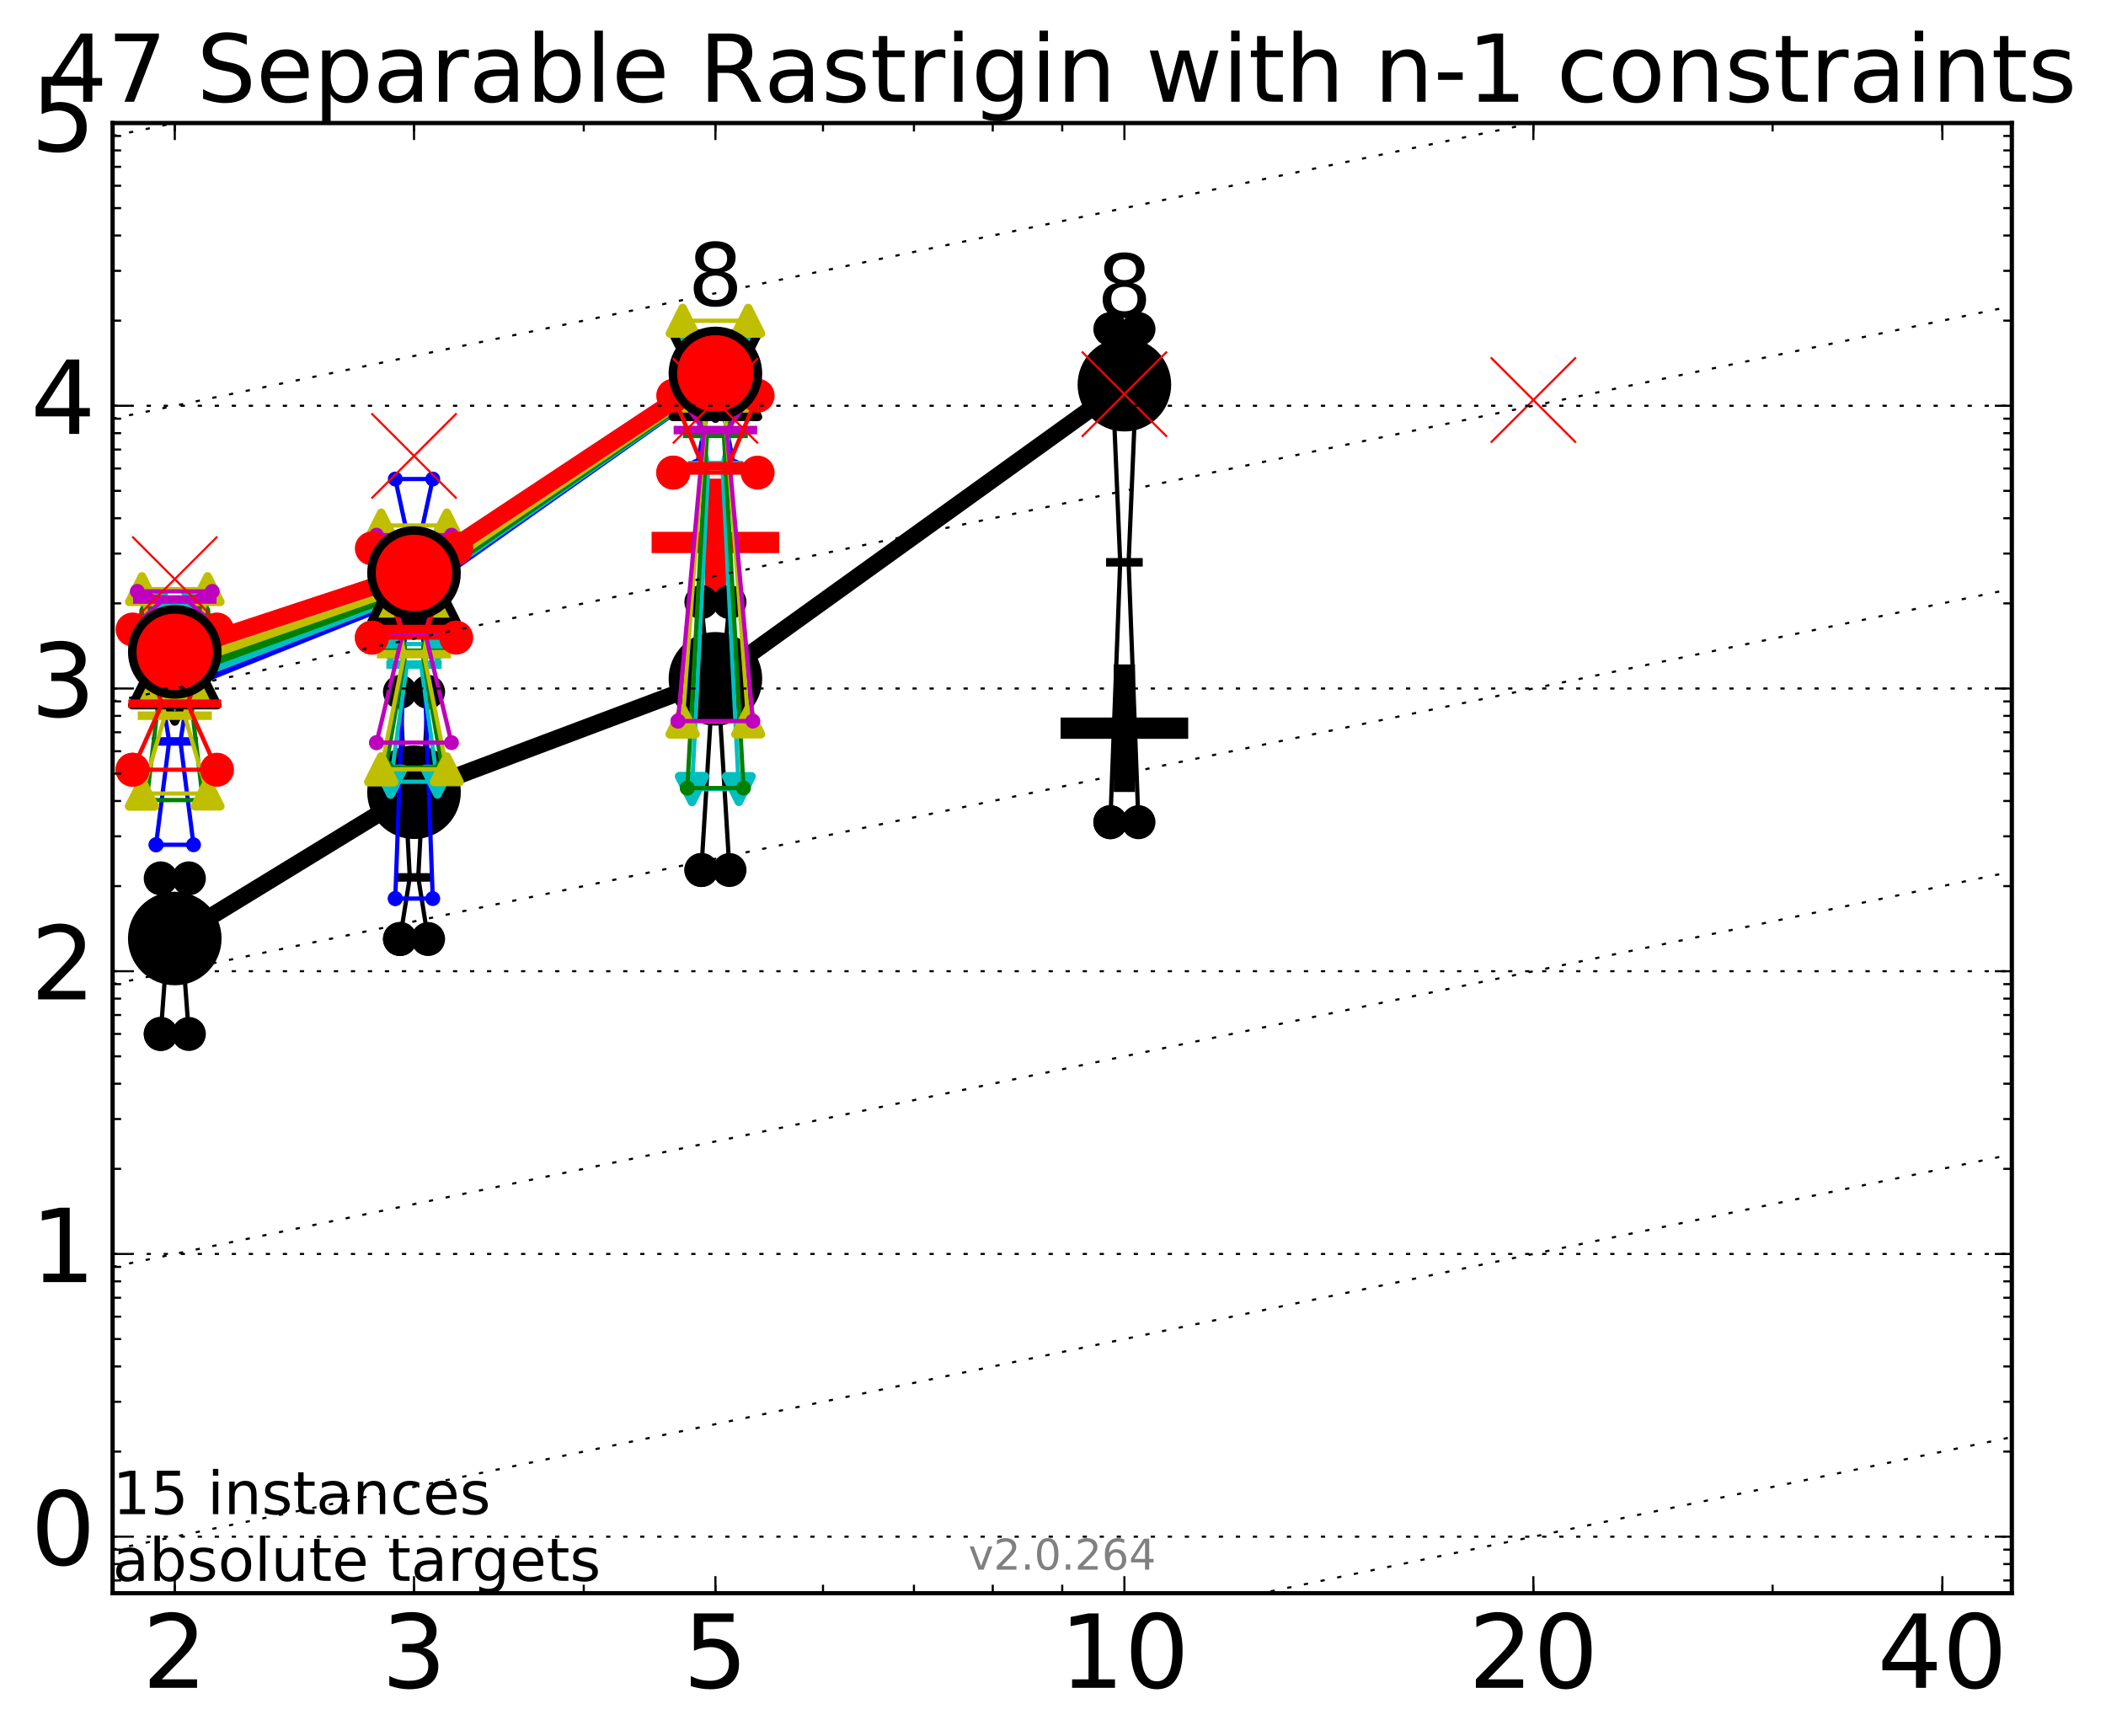 <?xml version="1.0" encoding="utf-8" standalone="no"?>
<!DOCTYPE svg PUBLIC "-//W3C//DTD SVG 1.1//EN"
  "http://www.w3.org/Graphics/SVG/1.1/DTD/svg11.dtd">
<!-- Created with matplotlib (http://matplotlib.org/) -->
<svg height="408pt" version="1.1" viewBox="0 0 495 408" width="495pt" xmlns="http://www.w3.org/2000/svg" xmlns:xlink="http://www.w3.org/1999/xlink">
 <defs>
  <style type="text/css">
*{stroke-linecap:butt;stroke-linejoin:round;stroke-miterlimit:100000;}
  </style>
 </defs>
 <g id="figure_1">
  <g id="patch_1">
   <path d="M 0 408.944 
L 495.305 408.944 
L 495.305 0 
L 0 0 
z
" style="fill:#ffffff;"/>
  </g>
  <g id="axes_1">
   <g id="patch_2">
    <path d="M 26.47 374.517 
L 472.87 374.517 
L 472.87 28.917 
L 26.47 28.917 
z
" style="fill:#ffffff;"/>
   </g>
   <g id="line2d_1">
    <defs>
     <path d="M -15 0 
L 15 0 
M 0 15 
L 0 -15 
" id="m70a30465b8" style="stroke:#000000;stroke-width:5.0;"/>
    </defs>
    <g clip-path="url(#pdd48504f81)">
     <use style="stroke:#000000;stroke-width:5.0;" x="264.282" xlink:href="#m70a30465b8" y="171.176"/>
    </g>
   </g>
   <g id="line2d_2">
    <defs>
     <path d="M -15 0 
L 15 0 
M 0 15 
L 0 -15 
" id="m8b5cd5f2fd" style="stroke:#ff0000;stroke-width:5.0;"/>
    </defs>
    <g clip-path="url(#pdd48504f81)">
     <use style="fill:#ff0000;stroke:#ff0000;stroke-width:5.0;" x="168.155" xlink:href="#m8b5cd5f2fd" y="127.52"/>
    </g>
   </g>
   <g id="line2d_3">
    <path clip-path="url(#pdd48504f81)" d="M 37.777 243.046 
L 40.09 211.739 
L 37.777 206.477 
L 44.386 206.477 
L 42.073 211.739 
L 44.386 243.046 
L 37.777 243.046 
" style="fill:none;stroke:#000000;stroke-linecap:square;"/>
   </g>
   <g id="line2d_4">
    <path clip-path="url(#pdd48504f81)" d="M 37.777 243.046 
L 44.386 243.046 
L 44.386 206.477 
L 37.777 206.477 
L 37.777 243.046 
" style="fill:none;"/>
    <defs>
     <path d="M 0 3 
C 0.796 3 1.559 2.684 2.121 2.121 
C 2.684 1.559 3 0.796 3 0 
C 3 -0.796 2.684 -1.559 2.121 -2.121 
C 1.559 -2.684 0.796 -3 0 -3 
C -0.796 -3 -1.559 -2.684 -2.121 -2.121 
C -2.684 -1.559 -3 -0.796 -3 0 
C -3 0.796 -2.684 1.559 -2.121 2.121 
C -1.559 2.684 -0.796 3 0 3 
z
" id="mc1ab6a8db2" style="stroke:#000000;stroke-width:2.0;"/>
    </defs>
    <g clip-path="url(#pdd48504f81)">
     <use style="stroke:#000000;stroke-width:2.0;" x="37.777" xlink:href="#mc1ab6a8db2" y="243.046"/>
     <use style="stroke:#000000;stroke-width:2.0;" x="44.386" xlink:href="#mc1ab6a8db2" y="243.046"/>
     <use style="stroke:#000000;stroke-width:2.0;" x="44.386" xlink:href="#mc1ab6a8db2" y="206.477"/>
     <use style="stroke:#000000;stroke-width:2.0;" x="37.777" xlink:href="#mc1ab6a8db2" y="206.477"/>
     <use style="stroke:#000000;stroke-width:2.0;" x="37.777" xlink:href="#mc1ab6a8db2" y="243.046"/>
    </g>
   </g>
   <g id="line2d_5">
    <path clip-path="url(#pdd48504f81)" d="M 37.777 211.739 
L 44.386 211.739 
" style="fill:none;stroke:#000000;stroke-linecap:square;stroke-width:2.0;"/>
   </g>
   <g id="line2d_6">
    <path clip-path="url(#pdd48504f81)" d="M 94.008 220.728 
L 96.321 206.252 
L 94.008 162.649 
L 100.617 162.649 
L 98.304 206.252 
L 100.617 220.728 
L 94.008 220.728 
" style="fill:none;stroke:#000000;stroke-linecap:square;"/>
   </g>
   <g id="line2d_7">
    <path clip-path="url(#pdd48504f81)" d="M 94.008 220.728 
L 100.617 220.728 
L 100.617 162.649 
L 94.008 162.649 
L 94.008 220.728 
" style="fill:none;"/>
    <g clip-path="url(#pdd48504f81)">
     <use style="stroke:#000000;stroke-width:2.0;" x="94.008" xlink:href="#mc1ab6a8db2" y="220.728"/>
     <use style="stroke:#000000;stroke-width:2.0;" x="100.617" xlink:href="#mc1ab6a8db2" y="220.728"/>
     <use style="stroke:#000000;stroke-width:2.0;" x="100.617" xlink:href="#mc1ab6a8db2" y="162.649"/>
     <use style="stroke:#000000;stroke-width:2.0;" x="94.008" xlink:href="#mc1ab6a8db2" y="162.649"/>
     <use style="stroke:#000000;stroke-width:2.0;" x="94.008" xlink:href="#mc1ab6a8db2" y="220.728"/>
    </g>
   </g>
   <g id="line2d_8">
    <path clip-path="url(#pdd48504f81)" d="M 94.008 206.252 
L 100.617 206.252 
" style="fill:none;stroke:#000000;stroke-linecap:square;stroke-width:2.0;"/>
   </g>
   <g id="line2d_9">
    <path clip-path="url(#pdd48504f81)" d="M 164.85 204.512 
L 167.163 166.711 
L 164.85 141.54 
L 171.459 141.54 
L 169.146 166.711 
L 171.459 204.512 
L 164.85 204.512 
" style="fill:none;stroke:#000000;stroke-linecap:square;"/>
   </g>
   <g id="line2d_10">
    <path clip-path="url(#pdd48504f81)" d="M 164.85 204.512 
L 171.459 204.512 
L 171.459 141.54 
L 164.85 141.54 
L 164.85 204.512 
" style="fill:none;"/>
    <g clip-path="url(#pdd48504f81)">
     <use style="stroke:#000000;stroke-width:2.0;" x="164.85" xlink:href="#mc1ab6a8db2" y="204.512"/>
     <use style="stroke:#000000;stroke-width:2.0;" x="171.459" xlink:href="#mc1ab6a8db2" y="204.512"/>
     <use style="stroke:#000000;stroke-width:2.0;" x="171.459" xlink:href="#mc1ab6a8db2" y="141.54"/>
     <use style="stroke:#000000;stroke-width:2.0;" x="164.85" xlink:href="#mc1ab6a8db2" y="141.54"/>
     <use style="stroke:#000000;stroke-width:2.0;" x="164.85" xlink:href="#mc1ab6a8db2" y="204.512"/>
    </g>
   </g>
   <g id="line2d_11">
    <path clip-path="url(#pdd48504f81)" d="M 164.85 166.711 
L 171.459 166.711 
" style="fill:none;stroke:#000000;stroke-linecap:square;stroke-width:2.0;"/>
   </g>
   <g id="line2d_12">
    <path clip-path="url(#pdd48504f81)" d="M 260.977 193.268 
L 263.29 132.184 
L 260.977 77.362 
L 267.586 77.362 
L 265.273 132.184 
L 267.586 193.268 
L 260.977 193.268 
" style="fill:none;stroke:#000000;stroke-linecap:square;"/>
   </g>
   <g id="line2d_13">
    <path clip-path="url(#pdd48504f81)" d="M 260.977 193.268 
L 267.586 193.268 
L 267.586 77.362 
L 260.977 77.362 
L 260.977 193.268 
" style="fill:none;"/>
    <g clip-path="url(#pdd48504f81)">
     <use style="stroke:#000000;stroke-width:2.0;" x="260.977" xlink:href="#mc1ab6a8db2" y="193.268"/>
     <use style="stroke:#000000;stroke-width:2.0;" x="267.586" xlink:href="#mc1ab6a8db2" y="193.268"/>
     <use style="stroke:#000000;stroke-width:2.0;" x="267.586" xlink:href="#mc1ab6a8db2" y="77.362"/>
     <use style="stroke:#000000;stroke-width:2.0;" x="260.977" xlink:href="#mc1ab6a8db2" y="77.362"/>
     <use style="stroke:#000000;stroke-width:2.0;" x="260.977" xlink:href="#mc1ab6a8db2" y="193.268"/>
    </g>
   </g>
   <g id="line2d_14">
    <path clip-path="url(#pdd48504f81)" d="M 260.977 132.184 
L 267.586 132.184 
" style="fill:none;stroke:#000000;stroke-linecap:square;stroke-width:2.0;"/>
   </g>
   <g id="line2d_15">
    <path clip-path="url(#pdd48504f81)" d="M 41.082 220.61 
L 97.312 186.221 
" style="fill:none;stroke:#000000;stroke-linecap:square;stroke-width:4.0;"/>
   </g>
   <g id="line2d_16">
    <path clip-path="url(#pdd48504f81)" d="M 97.312 186.221 
L 168.155 159.567 
" style="fill:none;stroke:#000000;stroke-linecap:square;stroke-width:4.0;"/>
   </g>
   <g id="line2d_17">
    <path clip-path="url(#pdd48504f81)" d="M 168.155 159.567 
L 264.282 90.427 
" style="fill:none;stroke:#000000;stroke-linecap:square;stroke-width:4.0;"/>
   </g>
   <g id="line2d_18">
    <path clip-path="url(#pdd48504f81)" d="M 41.082 220.61 
L 97.312 186.221 
L 168.155 159.567 
L 264.282 90.427 
" style="fill:none;"/>
    <defs>
     <path d="M 0 10 
C 2.652 10 5.196 8.946 7.071 7.071 
C 8.946 5.196 10 2.652 10 0 
C 10 -2.652 8.946 -5.196 7.071 -7.071 
C 5.196 -8.946 2.652 -10 0 -10 
C -2.652 -10 -5.196 -8.946 -7.071 -7.071 
C -8.946 -5.196 -10 -2.652 -10 0 
C -10 2.652 -8.946 5.196 -7.071 7.071 
C -5.196 8.946 -2.652 10 0 10 
z
" id="m8b2307103c" style="stroke:#000000;stroke-width:2.0;"/>
    </defs>
    <g clip-path="url(#pdd48504f81)">
     <use style="stroke:#000000;stroke-width:2.0;" x="41.082" xlink:href="#m8b2307103c" y="220.61"/>
     <use style="stroke:#000000;stroke-width:2.0;" x="97.312" xlink:href="#m8b2307103c" y="186.221"/>
     <use style="stroke:#000000;stroke-width:2.0;" x="168.155" xlink:href="#m8b2307103c" y="159.567"/>
     <use style="stroke:#000000;stroke-width:2.0;" x="264.282" xlink:href="#m8b2307103c" y="90.427"/>
    </g>
   </g>
   <g id="line2d_19">
    <path clip-path="url(#pdd48504f81)" d="M 36.676 198.582 
L 39.76 174.285 
L 36.676 154.952 
L 45.488 154.952 
L 42.403 174.285 
L 45.488 198.582 
L 36.676 198.582 
" style="fill:none;stroke:#0000ff;stroke-linecap:square;"/>
   </g>
   <g id="line2d_20">
    <path clip-path="url(#pdd48504f81)" d="M 36.676 198.582 
L 45.488 198.582 
L 45.488 154.952 
L 36.676 154.952 
L 36.676 198.582 
" style="fill:none;"/>
    <defs>
     <path d="M 0 1.5 
C 0.398 1.5 0.779 1.342 1.061 1.061 
C 1.342 0.779 1.5 0.398 1.5 0 
C 1.5 -0.398 1.342 -0.779 1.061 -1.061 
C 0.779 -1.342 0.398 -1.5 0 -1.5 
C -0.398 -1.5 -0.779 -1.342 -1.061 -1.061 
C -1.342 -0.779 -1.5 -0.398 -1.5 0 
C -1.5 0.398 -1.342 0.779 -1.061 1.061 
C -0.779 1.342 -0.398 1.5 0 1.5 
z
" id="m08fd678c4f" style="stroke:#0000ff;stroke-width:0.5;"/>
    </defs>
    <g clip-path="url(#pdd48504f81)">
     <use style="fill:#0000ff;stroke:#0000ff;stroke-width:0.5;" x="36.676" xlink:href="#m08fd678c4f" y="198.582"/>
     <use style="fill:#0000ff;stroke:#0000ff;stroke-width:0.5;" x="45.488" xlink:href="#m08fd678c4f" y="198.582"/>
     <use style="fill:#0000ff;stroke:#0000ff;stroke-width:0.5;" x="45.488" xlink:href="#m08fd678c4f" y="154.952"/>
     <use style="fill:#0000ff;stroke:#0000ff;stroke-width:0.5;" x="36.676" xlink:href="#m08fd678c4f" y="154.952"/>
     <use style="fill:#0000ff;stroke:#0000ff;stroke-width:0.5;" x="36.676" xlink:href="#m08fd678c4f" y="198.582"/>
    </g>
   </g>
   <g id="line2d_21">
    <path clip-path="url(#pdd48504f81)" d="M 36.676 174.285 
L 45.488 174.285 
" style="fill:none;stroke:#0000ff;stroke-linecap:square;stroke-width:2.0;"/>
   </g>
   <g id="line2d_22">
    <path clip-path="url(#pdd48504f81)" d="M 92.906 211.229 
L 95.991 126.841 
L 92.906 112.604 
L 101.718 112.604 
L 98.634 126.841 
L 101.718 211.229 
L 92.906 211.229 
" style="fill:none;stroke:#0000ff;stroke-linecap:square;"/>
   </g>
   <g id="line2d_23">
    <path clip-path="url(#pdd48504f81)" d="M 92.906 211.229 
L 101.718 211.229 
L 101.718 112.604 
L 92.906 112.604 
L 92.906 211.229 
" style="fill:none;"/>
    <g clip-path="url(#pdd48504f81)">
     <use style="fill:#0000ff;stroke:#0000ff;stroke-width:0.5;" x="92.906" xlink:href="#m08fd678c4f" y="211.229"/>
     <use style="fill:#0000ff;stroke:#0000ff;stroke-width:0.5;" x="101.718" xlink:href="#m08fd678c4f" y="211.229"/>
     <use style="fill:#0000ff;stroke:#0000ff;stroke-width:0.5;" x="101.718" xlink:href="#m08fd678c4f" y="112.604"/>
     <use style="fill:#0000ff;stroke:#0000ff;stroke-width:0.5;" x="92.906" xlink:href="#m08fd678c4f" y="112.604"/>
     <use style="fill:#0000ff;stroke:#0000ff;stroke-width:0.5;" x="92.906" xlink:href="#m08fd678c4f" y="211.229"/>
    </g>
   </g>
   <g id="line2d_24">
    <path clip-path="url(#pdd48504f81)" d="M 92.906 126.841 
L 101.718 126.841 
" style="fill:none;stroke:#0000ff;stroke-linecap:square;stroke-width:2.0;"/>
   </g>
   <g id="line2d_25">
    <path clip-path="url(#pdd48504f81)" d="M 163.749 109.685 
L 166.833 94.117 
L 163.749 81.536 
L 172.561 81.536 
L 169.476 94.117 
L 172.561 109.685 
L 163.749 109.685 
" style="fill:none;stroke:#0000ff;stroke-linecap:square;"/>
   </g>
   <g id="line2d_26">
    <path clip-path="url(#pdd48504f81)" d="M 163.749 109.685 
L 172.561 109.685 
L 172.561 81.536 
L 163.749 81.536 
L 163.749 109.685 
" style="fill:none;"/>
    <g clip-path="url(#pdd48504f81)">
     <use style="fill:#0000ff;stroke:#0000ff;stroke-width:0.5;" x="163.749" xlink:href="#m08fd678c4f" y="109.685"/>
     <use style="fill:#0000ff;stroke:#0000ff;stroke-width:0.5;" x="172.561" xlink:href="#m08fd678c4f" y="109.685"/>
     <use style="fill:#0000ff;stroke:#0000ff;stroke-width:0.5;" x="172.561" xlink:href="#m08fd678c4f" y="81.536"/>
     <use style="fill:#0000ff;stroke:#0000ff;stroke-width:0.5;" x="163.749" xlink:href="#m08fd678c4f" y="81.536"/>
     <use style="fill:#0000ff;stroke:#0000ff;stroke-width:0.5;" x="163.749" xlink:href="#m08fd678c4f" y="109.685"/>
    </g>
   </g>
   <g id="line2d_27">
    <path clip-path="url(#pdd48504f81)" d="M 163.749 94.117 
L 172.561 94.117 
" style="fill:none;stroke:#0000ff;stroke-linecap:square;stroke-width:2.0;"/>
   </g>
   <g id="line2d_28">
    <path clip-path="url(#pdd48504f81)" d="M 41.082 161.165 
L 97.312 138.583 
" style="fill:none;stroke:#0000ff;stroke-linecap:square;stroke-width:4.0;"/>
   </g>
   <g id="line2d_29">
    <path clip-path="url(#pdd48504f81)" d="M 97.312 138.583 
L 168.155 88.543 
" style="fill:none;stroke:#0000ff;stroke-linecap:square;stroke-width:4.0;"/>
   </g>
   <g id="line2d_30">
    <path clip-path="url(#pdd48504f81)" d="M 41.082 161.165 
L 97.312 138.583 
L 168.155 88.543 
" style="fill:none;"/>
    <defs>
     <path d="M 0 5 
C 1.326 5 2.598 4.473 3.536 3.536 
C 4.473 2.598 5 1.326 5 0 
C 5 -1.326 4.473 -2.598 3.536 -3.536 
C 2.598 -4.473 1.326 -5 0 -5 
C -1.326 -5 -2.598 -4.473 -3.536 -3.536 
C -4.473 -2.598 -5 -1.326 -5 0 
C -5 1.326 -4.473 2.598 -3.536 3.536 
C -2.598 4.473 -1.326 5 0 5 
z
" id="mdf98eee971" style="stroke:#0000ff;stroke-width:0.5;"/>
    </defs>
    <g clip-path="url(#pdd48504f81)">
     <use style="fill:#0000ff;stroke:#0000ff;stroke-width:0.5;" x="41.082" xlink:href="#mdf98eee971" y="161.165"/>
     <use style="fill:#0000ff;stroke:#0000ff;stroke-width:0.5;" x="97.312" xlink:href="#mdf98eee971" y="138.583"/>
     <use style="fill:#0000ff;stroke:#0000ff;stroke-width:0.5;" x="168.155" xlink:href="#mdf98eee971" y="88.543"/>
    </g>
   </g>
   <g id="line2d_31">
    <path clip-path="url(#pdd48504f81)" d="M 35.574 152.449 
L 39.429 145.836 
L 35.574 142.284 
L 46.589 142.284 
L 42.734 145.836 
L 46.589 152.449 
L 35.574 152.449 
" style="fill:none;stroke:#00bfbf;stroke-linecap:square;"/>
   </g>
   <g id="line2d_32">
    <path clip-path="url(#pdd48504f81)" d="M 35.574 152.449 
L 46.589 152.449 
L 46.589 142.284 
L 35.574 142.284 
L 35.574 152.449 
" style="fill:none;"/>
    <defs>
     <path d="M -0 3 
L 3 -3 
L -3 -3 
z
" id="m6e5d1f4397" style="stroke:#00bfbf;stroke-linejoin:miter;stroke-width:2.0;"/>
    </defs>
    <g clip-path="url(#pdd48504f81)">
     <use style="fill:#00bfbf;stroke:#00bfbf;stroke-linejoin:miter;stroke-width:2.0;" x="35.574" xlink:href="#m6e5d1f4397" y="152.449"/>
     <use style="fill:#00bfbf;stroke:#00bfbf;stroke-linejoin:miter;stroke-width:2.0;" x="46.589" xlink:href="#m6e5d1f4397" y="152.449"/>
     <use style="fill:#00bfbf;stroke:#00bfbf;stroke-linejoin:miter;stroke-width:2.0;" x="46.589" xlink:href="#m6e5d1f4397" y="142.284"/>
     <use style="fill:#00bfbf;stroke:#00bfbf;stroke-linejoin:miter;stroke-width:2.0;" x="35.574" xlink:href="#m6e5d1f4397" y="142.284"/>
     <use style="fill:#00bfbf;stroke:#00bfbf;stroke-linejoin:miter;stroke-width:2.0;" x="35.574" xlink:href="#m6e5d1f4397" y="152.449"/>
    </g>
   </g>
   <g id="line2d_33">
    <path clip-path="url(#pdd48504f81)" d="M 35.574 145.836 
L 46.589 145.836 
" style="fill:none;stroke:#00bfbf;stroke-linecap:square;stroke-width:2.0;"/>
   </g>
   <g id="line2d_34">
    <path clip-path="url(#pdd48504f81)" d="M 91.805 183.756 
L 95.66 156.211 
L 91.805 151.388 
L 102.82 151.388 
L 98.965 156.211 
L 102.82 183.756 
L 91.805 183.756 
" style="fill:none;stroke:#00bfbf;stroke-linecap:square;"/>
   </g>
   <g id="line2d_35">
    <path clip-path="url(#pdd48504f81)" d="M 91.805 183.756 
L 102.82 183.756 
L 102.82 151.388 
L 91.805 151.388 
L 91.805 183.756 
" style="fill:none;"/>
    <g clip-path="url(#pdd48504f81)">
     <use style="fill:#00bfbf;stroke:#00bfbf;stroke-linejoin:miter;stroke-width:2.0;" x="91.805" xlink:href="#m6e5d1f4397" y="183.756"/>
     <use style="fill:#00bfbf;stroke:#00bfbf;stroke-linejoin:miter;stroke-width:2.0;" x="102.82" xlink:href="#m6e5d1f4397" y="183.756"/>
     <use style="fill:#00bfbf;stroke:#00bfbf;stroke-linejoin:miter;stroke-width:2.0;" x="102.82" xlink:href="#m6e5d1f4397" y="151.388"/>
     <use style="fill:#00bfbf;stroke:#00bfbf;stroke-linejoin:miter;stroke-width:2.0;" x="91.805" xlink:href="#m6e5d1f4397" y="151.388"/>
     <use style="fill:#00bfbf;stroke:#00bfbf;stroke-linejoin:miter;stroke-width:2.0;" x="91.805" xlink:href="#m6e5d1f4397" y="183.756"/>
    </g>
   </g>
   <g id="line2d_36">
    <path clip-path="url(#pdd48504f81)" d="M 91.805 156.211 
L 102.82 156.211 
" style="fill:none;stroke:#00bfbf;stroke-linecap:square;stroke-width:2.0;"/>
   </g>
   <g id="line2d_37">
    <path clip-path="url(#pdd48504f81)" d="M 162.647 185.484 
L 166.502 109.335 
L 162.647 92.829 
L 173.662 92.829 
L 169.807 109.335 
L 173.662 185.484 
L 162.647 185.484 
" style="fill:none;stroke:#00bfbf;stroke-linecap:square;"/>
   </g>
   <g id="line2d_38">
    <path clip-path="url(#pdd48504f81)" d="M 162.647 185.484 
L 173.662 185.484 
L 173.662 92.829 
L 162.647 92.829 
L 162.647 185.484 
" style="fill:none;"/>
    <g clip-path="url(#pdd48504f81)">
     <use style="fill:#00bfbf;stroke:#00bfbf;stroke-linejoin:miter;stroke-width:2.0;" x="162.647" xlink:href="#m6e5d1f4397" y="185.484"/>
     <use style="fill:#00bfbf;stroke:#00bfbf;stroke-linejoin:miter;stroke-width:2.0;" x="173.662" xlink:href="#m6e5d1f4397" y="185.484"/>
     <use style="fill:#00bfbf;stroke:#00bfbf;stroke-linejoin:miter;stroke-width:2.0;" x="173.662" xlink:href="#m6e5d1f4397" y="92.829"/>
     <use style="fill:#00bfbf;stroke:#00bfbf;stroke-linejoin:miter;stroke-width:2.0;" x="162.647" xlink:href="#m6e5d1f4397" y="92.829"/>
     <use style="fill:#00bfbf;stroke:#00bfbf;stroke-linejoin:miter;stroke-width:2.0;" x="162.647" xlink:href="#m6e5d1f4397" y="185.484"/>
    </g>
   </g>
   <g id="line2d_39">
    <path clip-path="url(#pdd48504f81)" d="M 162.647 109.335 
L 173.662 109.335 
" style="fill:none;stroke:#00bfbf;stroke-linecap:square;stroke-width:2.0;"/>
   </g>
   <g id="line2d_40">
    <path clip-path="url(#pdd48504f81)" d="M 41.082 159.604 
L 97.312 137.931 
" style="fill:none;stroke:#00bfbf;stroke-linecap:square;stroke-width:4.0;"/>
   </g>
   <g id="line2d_41">
    <path clip-path="url(#pdd48504f81)" d="M 97.312 137.931 
L 168.155 88.413 
" style="fill:none;stroke:#00bfbf;stroke-linecap:square;stroke-width:4.0;"/>
   </g>
   <g id="line2d_42">
    <path clip-path="url(#pdd48504f81)" d="M 41.082 159.604 
L 97.312 137.931 
L 168.155 88.413 
" style="fill:none;"/>
    <defs>
     <path d="M -0 10 
L 10 -10 
L -10 -10 
z
" id="mf4f23b8536" style="stroke:#000000;stroke-linejoin:miter;stroke-width:2.0;"/>
    </defs>
    <g clip-path="url(#pdd48504f81)">
     <use style="fill:#00bfbf;stroke:#000000;stroke-linejoin:miter;stroke-width:2.0;" x="41.082" xlink:href="#mf4f23b8536" y="159.604"/>
     <use style="fill:#00bfbf;stroke:#000000;stroke-linejoin:miter;stroke-width:2.0;" x="97.312" xlink:href="#mf4f23b8536" y="137.931"/>
     <use style="fill:#00bfbf;stroke:#000000;stroke-linejoin:miter;stroke-width:2.0;" x="168.155" xlink:href="#mf4f23b8536" y="88.413"/>
    </g>
   </g>
   <g id="line2d_43">
    <path clip-path="url(#pdd48504f81)" d="M 34.473 188.072 
L 39.099 149.405 
L 34.473 143.711 
L 47.691 143.711 
L 43.064 149.405 
L 47.691 188.072 
L 34.473 188.072 
" style="fill:none;stroke:#008000;stroke-linecap:square;"/>
   </g>
   <g id="line2d_44">
    <path clip-path="url(#pdd48504f81)" d="M 34.473 188.072 
L 47.691 188.072 
L 47.691 143.711 
L 34.473 143.711 
L 34.473 188.072 
" style="fill:none;"/>
    <defs>
     <path d="M 0 1.5 
C 0.398 1.5 0.779 1.342 1.061 1.061 
C 1.342 0.779 1.5 0.398 1.5 0 
C 1.5 -0.398 1.342 -0.779 1.061 -1.061 
C 0.779 -1.342 0.398 -1.5 0 -1.5 
C -0.398 -1.5 -0.779 -1.342 -1.061 -1.061 
C -1.342 -0.779 -1.5 -0.398 -1.5 0 
C -1.5 0.398 -1.342 0.779 -1.061 1.061 
C -0.779 1.342 -0.398 1.5 0 1.5 
z
" id="m5514515b0e" style="stroke:#008000;stroke-width:0.5;"/>
    </defs>
    <g clip-path="url(#pdd48504f81)">
     <use style="fill:#008000;stroke:#008000;stroke-width:0.5;" x="34.473" xlink:href="#m5514515b0e" y="188.072"/>
     <use style="fill:#008000;stroke:#008000;stroke-width:0.5;" x="47.691" xlink:href="#m5514515b0e" y="188.072"/>
     <use style="fill:#008000;stroke:#008000;stroke-width:0.5;" x="47.691" xlink:href="#m5514515b0e" y="143.711"/>
     <use style="fill:#008000;stroke:#008000;stroke-width:0.5;" x="34.473" xlink:href="#m5514515b0e" y="143.711"/>
     <use style="fill:#008000;stroke:#008000;stroke-width:0.5;" x="34.473" xlink:href="#m5514515b0e" y="188.072"/>
    </g>
   </g>
   <g id="line2d_45">
    <path clip-path="url(#pdd48504f81)" d="M 34.473 149.405 
L 47.691 149.405 
" style="fill:none;stroke:#008000;stroke-linecap:square;stroke-width:2.0;"/>
   </g>
   <g id="line2d_46">
    <path clip-path="url(#pdd48504f81)" d="M 90.703 180.42 
L 95.33 153.428 
L 90.703 128.414 
L 103.921 128.414 
L 99.295 153.428 
L 103.921 180.42 
L 90.703 180.42 
" style="fill:none;stroke:#008000;stroke-linecap:square;"/>
   </g>
   <g id="line2d_47">
    <path clip-path="url(#pdd48504f81)" d="M 90.703 180.42 
L 103.921 180.42 
L 103.921 128.414 
L 90.703 128.414 
L 90.703 180.42 
" style="fill:none;"/>
    <g clip-path="url(#pdd48504f81)">
     <use style="fill:#008000;stroke:#008000;stroke-width:0.5;" x="90.703" xlink:href="#m5514515b0e" y="180.42"/>
     <use style="fill:#008000;stroke:#008000;stroke-width:0.5;" x="103.921" xlink:href="#m5514515b0e" y="180.42"/>
     <use style="fill:#008000;stroke:#008000;stroke-width:0.5;" x="103.921" xlink:href="#m5514515b0e" y="128.414"/>
     <use style="fill:#008000;stroke:#008000;stroke-width:0.5;" x="90.703" xlink:href="#m5514515b0e" y="128.414"/>
     <use style="fill:#008000;stroke:#008000;stroke-width:0.5;" x="90.703" xlink:href="#m5514515b0e" y="180.42"/>
    </g>
   </g>
   <g id="line2d_48">
    <path clip-path="url(#pdd48504f81)" d="M 90.703 153.428 
L 103.921 153.428 
" style="fill:none;stroke:#008000;stroke-linecap:square;stroke-width:2.0;"/>
   </g>
   <g id="line2d_49">
    <path clip-path="url(#pdd48504f81)" d="M 161.546 185.249 
L 166.172 101.986 
L 161.546 93.528 
L 174.763 93.528 
L 170.137 101.986 
L 174.763 185.249 
L 161.546 185.249 
" style="fill:none;stroke:#008000;stroke-linecap:square;"/>
   </g>
   <g id="line2d_50">
    <path clip-path="url(#pdd48504f81)" d="M 161.546 185.249 
L 174.763 185.249 
L 174.763 93.528 
L 161.546 93.528 
L 161.546 185.249 
" style="fill:none;"/>
    <g clip-path="url(#pdd48504f81)">
     <use style="fill:#008000;stroke:#008000;stroke-width:0.5;" x="161.546" xlink:href="#m5514515b0e" y="185.249"/>
     <use style="fill:#008000;stroke:#008000;stroke-width:0.5;" x="174.763" xlink:href="#m5514515b0e" y="185.249"/>
     <use style="fill:#008000;stroke:#008000;stroke-width:0.5;" x="174.763" xlink:href="#m5514515b0e" y="93.528"/>
     <use style="fill:#008000;stroke:#008000;stroke-width:0.5;" x="161.546" xlink:href="#m5514515b0e" y="93.528"/>
     <use style="fill:#008000;stroke:#008000;stroke-width:0.5;" x="161.546" xlink:href="#m5514515b0e" y="185.249"/>
    </g>
   </g>
   <g id="line2d_51">
    <path clip-path="url(#pdd48504f81)" d="M 161.546 101.986 
L 174.763 101.986 
" style="fill:none;stroke:#008000;stroke-linecap:square;stroke-width:2.0;"/>
   </g>
   <g id="line2d_52">
    <path clip-path="url(#pdd48504f81)" d="M 41.082 157.772 
L 97.312 137.298 
" style="fill:none;stroke:#008000;stroke-linecap:square;stroke-width:4.0;"/>
   </g>
   <g id="line2d_53">
    <path clip-path="url(#pdd48504f81)" d="M 97.312 137.298 
L 168.155 88.248 
" style="fill:none;stroke:#008000;stroke-linecap:square;stroke-width:4.0;"/>
   </g>
   <g id="line2d_54">
    <path clip-path="url(#pdd48504f81)" d="M 41.082 157.772 
L 97.312 137.298 
L 168.155 88.248 
" style="fill:none;"/>
    <defs>
     <path d="M 0 5 
C 1.326 5 2.598 4.473 3.536 3.536 
C 4.473 2.598 5 1.326 5 0 
C 5 -1.326 4.473 -2.598 3.536 -3.536 
C 2.598 -4.473 1.326 -5 0 -5 
C -1.326 -5 -2.598 -4.473 -3.536 -3.536 
C -4.473 -2.598 -5 -1.326 -5 0 
C -5 1.326 -4.473 2.598 -3.536 3.536 
C -2.598 4.473 -1.326 5 0 5 
z
" id="md78251a674" style="stroke:#008000;stroke-width:0.5;"/>
    </defs>
    <g clip-path="url(#pdd48504f81)">
     <use style="fill:#008000;stroke:#008000;stroke-width:0.5;" x="41.082" xlink:href="#md78251a674" y="157.772"/>
     <use style="fill:#008000;stroke:#008000;stroke-width:0.5;" x="97.312" xlink:href="#md78251a674" y="137.298"/>
     <use style="fill:#008000;stroke:#008000;stroke-width:0.5;" x="168.155" xlink:href="#md78251a674" y="88.248"/>
    </g>
   </g>
   <g id="line2d_55">
    <path clip-path="url(#pdd48504f81)" d="M 33.371 186.537 
L 38.768 168.235 
L 33.371 138.484 
L 48.792 138.484 
L 43.395 168.235 
L 48.792 186.537 
L 33.371 186.537 
" style="fill:none;stroke:#bfbf00;stroke-linecap:square;"/>
   </g>
   <g id="line2d_56">
    <path clip-path="url(#pdd48504f81)" d="M 33.371 186.537 
L 48.792 186.537 
L 48.792 138.484 
L 33.371 138.484 
L 33.371 186.537 
" style="fill:none;"/>
    <defs>
     <path d="M 0 -3 
L -3 3 
L 3 3 
z
" id="md41d1b88c2" style="stroke:#bfbf00;stroke-linejoin:miter;stroke-width:2.0;"/>
    </defs>
    <g clip-path="url(#pdd48504f81)">
     <use style="fill:#bfbf00;stroke:#bfbf00;stroke-linejoin:miter;stroke-width:2.0;" x="33.371" xlink:href="#md41d1b88c2" y="186.537"/>
     <use style="fill:#bfbf00;stroke:#bfbf00;stroke-linejoin:miter;stroke-width:2.0;" x="48.792" xlink:href="#md41d1b88c2" y="186.537"/>
     <use style="fill:#bfbf00;stroke:#bfbf00;stroke-linejoin:miter;stroke-width:2.0;" x="48.792" xlink:href="#md41d1b88c2" y="138.484"/>
     <use style="fill:#bfbf00;stroke:#bfbf00;stroke-linejoin:miter;stroke-width:2.0;" x="33.371" xlink:href="#md41d1b88c2" y="138.484"/>
     <use style="fill:#bfbf00;stroke:#bfbf00;stroke-linejoin:miter;stroke-width:2.0;" x="33.371" xlink:href="#md41d1b88c2" y="186.537"/>
    </g>
   </g>
   <g id="line2d_57">
    <path clip-path="url(#pdd48504f81)" d="M 33.371 168.235 
L 48.792 168.235 
" style="fill:none;stroke:#bfbf00;stroke-linecap:square;stroke-width:2.0;"/>
   </g>
   <g id="line2d_58">
    <path clip-path="url(#pdd48504f81)" d="M 89.602 180.826 
L 94.999 153.768 
L 89.602 123.525 
L 105.023 123.525 
L 99.625 153.768 
L 105.023 180.826 
L 89.602 180.826 
" style="fill:none;stroke:#bfbf00;stroke-linecap:square;"/>
   </g>
   <g id="line2d_59">
    <path clip-path="url(#pdd48504f81)" d="M 89.602 180.826 
L 105.023 180.826 
L 105.023 123.525 
L 89.602 123.525 
L 89.602 180.826 
" style="fill:none;"/>
    <g clip-path="url(#pdd48504f81)">
     <use style="fill:#bfbf00;stroke:#bfbf00;stroke-linejoin:miter;stroke-width:2.0;" x="89.602" xlink:href="#md41d1b88c2" y="180.826"/>
     <use style="fill:#bfbf00;stroke:#bfbf00;stroke-linejoin:miter;stroke-width:2.0;" x="105.023" xlink:href="#md41d1b88c2" y="180.826"/>
     <use style="fill:#bfbf00;stroke:#bfbf00;stroke-linejoin:miter;stroke-width:2.0;" x="105.023" xlink:href="#md41d1b88c2" y="123.525"/>
     <use style="fill:#bfbf00;stroke:#bfbf00;stroke-linejoin:miter;stroke-width:2.0;" x="89.602" xlink:href="#md41d1b88c2" y="123.525"/>
     <use style="fill:#bfbf00;stroke:#bfbf00;stroke-linejoin:miter;stroke-width:2.0;" x="89.602" xlink:href="#md41d1b88c2" y="180.826"/>
    </g>
   </g>
   <g id="line2d_60">
    <path clip-path="url(#pdd48504f81)" d="M 89.602 153.768 
L 105.023 153.768 
" style="fill:none;stroke:#bfbf00;stroke-linecap:square;stroke-width:2.0;"/>
   </g>
   <g id="line2d_61">
    <path clip-path="url(#pdd48504f81)" d="M 160.444 169.594 
L 165.841 97.799 
L 160.444 75.398 
L 175.865 75.398 
L 170.468 97.799 
L 175.865 169.594 
L 160.444 169.594 
" style="fill:none;stroke:#bfbf00;stroke-linecap:square;"/>
   </g>
   <g id="line2d_62">
    <path clip-path="url(#pdd48504f81)" d="M 160.444 169.594 
L 175.865 169.594 
L 175.865 75.398 
L 160.444 75.398 
L 160.444 169.594 
" style="fill:none;"/>
    <g clip-path="url(#pdd48504f81)">
     <use style="fill:#bfbf00;stroke:#bfbf00;stroke-linejoin:miter;stroke-width:2.0;" x="160.444" xlink:href="#md41d1b88c2" y="169.594"/>
     <use style="fill:#bfbf00;stroke:#bfbf00;stroke-linejoin:miter;stroke-width:2.0;" x="175.865" xlink:href="#md41d1b88c2" y="169.594"/>
     <use style="fill:#bfbf00;stroke:#bfbf00;stroke-linejoin:miter;stroke-width:2.0;" x="175.865" xlink:href="#md41d1b88c2" y="75.398"/>
     <use style="fill:#bfbf00;stroke:#bfbf00;stroke-linejoin:miter;stroke-width:2.0;" x="160.444" xlink:href="#md41d1b88c2" y="75.398"/>
     <use style="fill:#bfbf00;stroke:#bfbf00;stroke-linejoin:miter;stroke-width:2.0;" x="160.444" xlink:href="#md41d1b88c2" y="169.594"/>
    </g>
   </g>
   <g id="line2d_63">
    <path clip-path="url(#pdd48504f81)" d="M 160.444 97.799 
L 175.865 97.799 
" style="fill:none;stroke:#bfbf00;stroke-linecap:square;stroke-width:2.0;"/>
   </g>
   <g id="line2d_64">
    <path clip-path="url(#pdd48504f81)" d="M 41.082 155.749 
L 97.312 136.188 
" style="fill:none;stroke:#bfbf00;stroke-linecap:square;stroke-width:4.0;"/>
   </g>
   <g id="line2d_65">
    <path clip-path="url(#pdd48504f81)" d="M 97.312 136.188 
L 168.155 88.003 
" style="fill:none;stroke:#bfbf00;stroke-linecap:square;stroke-width:4.0;"/>
   </g>
   <g id="line2d_66">
    <path clip-path="url(#pdd48504f81)" d="M 41.082 155.749 
L 97.312 136.188 
L 168.155 88.003 
" style="fill:none;"/>
    <defs>
     <path d="M 0 -10 
L -10 10 
L 10 10 
z
" id="m2ff4572899" style="stroke:#000000;stroke-linejoin:miter;stroke-width:2.0;"/>
    </defs>
    <g clip-path="url(#pdd48504f81)">
     <use style="fill:#bfbf00;stroke:#000000;stroke-linejoin:miter;stroke-width:2.0;" x="41.082" xlink:href="#m2ff4572899" y="155.749"/>
     <use style="fill:#bfbf00;stroke:#000000;stroke-linejoin:miter;stroke-width:2.0;" x="97.312" xlink:href="#m2ff4572899" y="136.188"/>
     <use style="fill:#bfbf00;stroke:#000000;stroke-linejoin:miter;stroke-width:2.0;" x="168.155" xlink:href="#m2ff4572899" y="88.003"/>
    </g>
   </g>
   <g id="line2d_67">
    <path clip-path="url(#pdd48504f81)" d="M 32.27 146.447 
L 38.438 140.924 
L 32.27 139.016 
L 49.893 139.016 
L 43.725 140.924 
L 49.893 146.447 
L 32.27 146.447 
" style="fill:none;stroke:#bf00bf;stroke-linecap:square;"/>
   </g>
   <g id="line2d_68">
    <path clip-path="url(#pdd48504f81)" d="M 32.27 146.447 
L 49.893 146.447 
L 49.893 139.016 
L 32.27 139.016 
L 32.27 146.447 
" style="fill:none;"/>
    <defs>
     <path d="M 0 1.5 
C 0.398 1.5 0.779 1.342 1.061 1.061 
C 1.342 0.779 1.5 0.398 1.5 0 
C 1.5 -0.398 1.342 -0.779 1.061 -1.061 
C 0.779 -1.342 0.398 -1.5 0 -1.5 
C -0.398 -1.5 -0.779 -1.342 -1.061 -1.061 
C -1.342 -0.779 -1.5 -0.398 -1.5 0 
C -1.5 0.398 -1.342 0.779 -1.061 1.061 
C -0.779 1.342 -0.398 1.5 0 1.5 
z
" id="mda812feea3" style="stroke:#bf00bf;stroke-width:0.5;"/>
    </defs>
    <g clip-path="url(#pdd48504f81)">
     <use style="fill:#bf00bf;stroke:#bf00bf;stroke-width:0.5;" x="32.27" xlink:href="#mda812feea3" y="146.447"/>
     <use style="fill:#bf00bf;stroke:#bf00bf;stroke-width:0.5;" x="49.893" xlink:href="#mda812feea3" y="146.447"/>
     <use style="fill:#bf00bf;stroke:#bf00bf;stroke-width:0.5;" x="49.893" xlink:href="#mda812feea3" y="139.016"/>
     <use style="fill:#bf00bf;stroke:#bf00bf;stroke-width:0.5;" x="32.27" xlink:href="#mda812feea3" y="139.016"/>
     <use style="fill:#bf00bf;stroke:#bf00bf;stroke-width:0.5;" x="32.27" xlink:href="#mda812feea3" y="146.447"/>
    </g>
   </g>
   <g id="line2d_69">
    <path clip-path="url(#pdd48504f81)" d="M 32.27 140.924 
L 49.893 140.924 
" style="fill:none;stroke:#bf00bf;stroke-linecap:square;stroke-width:2.0;"/>
   </g>
   <g id="line2d_70">
    <path clip-path="url(#pdd48504f81)" d="M 88.5 174.571 
L 94.669 148.851 
L 88.5 125.799 
L 106.124 125.799 
L 99.956 148.851 
L 106.124 174.571 
L 88.5 174.571 
" style="fill:none;stroke:#bf00bf;stroke-linecap:square;"/>
   </g>
   <g id="line2d_71">
    <path clip-path="url(#pdd48504f81)" d="M 88.5 174.571 
L 106.124 174.571 
L 106.124 125.799 
L 88.5 125.799 
L 88.5 174.571 
" style="fill:none;"/>
    <g clip-path="url(#pdd48504f81)">
     <use style="fill:#bf00bf;stroke:#bf00bf;stroke-width:0.5;" x="88.5" xlink:href="#mda812feea3" y="174.571"/>
     <use style="fill:#bf00bf;stroke:#bf00bf;stroke-width:0.5;" x="106.124" xlink:href="#mda812feea3" y="174.571"/>
     <use style="fill:#bf00bf;stroke:#bf00bf;stroke-width:0.5;" x="106.124" xlink:href="#mda812feea3" y="125.799"/>
     <use style="fill:#bf00bf;stroke:#bf00bf;stroke-width:0.5;" x="88.5" xlink:href="#mda812feea3" y="125.799"/>
     <use style="fill:#bf00bf;stroke:#bf00bf;stroke-width:0.5;" x="88.5" xlink:href="#mda812feea3" y="174.571"/>
    </g>
   </g>
   <g id="line2d_72">
    <path clip-path="url(#pdd48504f81)" d="M 88.5 148.851 
L 106.124 148.851 
" style="fill:none;stroke:#bf00bf;stroke-linecap:square;stroke-width:2.0;"/>
   </g>
   <g id="line2d_73">
    <path clip-path="url(#pdd48504f81)" d="M 159.343 169.504 
L 165.511 101.096 
L 159.343 92.843 
L 176.966 92.843 
L 170.798 101.096 
L 176.966 169.504 
L 159.343 169.504 
" style="fill:none;stroke:#bf00bf;stroke-linecap:square;"/>
   </g>
   <g id="line2d_74">
    <path clip-path="url(#pdd48504f81)" d="M 159.343 169.504 
L 176.966 169.504 
L 176.966 92.843 
L 159.343 92.843 
L 159.343 169.504 
" style="fill:none;"/>
    <g clip-path="url(#pdd48504f81)">
     <use style="fill:#bf00bf;stroke:#bf00bf;stroke-width:0.5;" x="159.343" xlink:href="#mda812feea3" y="169.504"/>
     <use style="fill:#bf00bf;stroke:#bf00bf;stroke-width:0.5;" x="176.966" xlink:href="#mda812feea3" y="169.504"/>
     <use style="fill:#bf00bf;stroke:#bf00bf;stroke-width:0.5;" x="176.966" xlink:href="#mda812feea3" y="92.843"/>
     <use style="fill:#bf00bf;stroke:#bf00bf;stroke-width:0.5;" x="159.343" xlink:href="#mda812feea3" y="92.843"/>
     <use style="fill:#bf00bf;stroke:#bf00bf;stroke-width:0.5;" x="159.343" xlink:href="#mda812feea3" y="169.504"/>
    </g>
   </g>
   <g id="line2d_75">
    <path clip-path="url(#pdd48504f81)" d="M 159.343 101.096 
L 176.966 101.096 
" style="fill:none;stroke:#bf00bf;stroke-linecap:square;stroke-width:2.0;"/>
   </g>
   <g id="line2d_76">
    <path clip-path="url(#pdd48504f81)" d="M 41.082 153.297 
L 97.312 134.749 
" style="fill:none;stroke:#bf00bf;stroke-linecap:square;stroke-width:4.0;"/>
   </g>
   <g id="line2d_77">
    <path clip-path="url(#pdd48504f81)" d="M 97.312 134.749 
L 168.155 87.784 
" style="fill:none;stroke:#bf00bf;stroke-linecap:square;stroke-width:4.0;"/>
   </g>
   <g id="line2d_78">
    <path clip-path="url(#pdd48504f81)" d="M 41.082 153.297 
L 97.312 134.749 
L 168.155 87.784 
" style="fill:none;"/>
    <defs>
     <path d="M 0 5 
C 1.326 5 2.598 4.473 3.536 3.536 
C 4.473 2.598 5 1.326 5 0 
C 5 -1.326 4.473 -2.598 3.536 -3.536 
C 2.598 -4.473 1.326 -5 0 -5 
C -1.326 -5 -2.598 -4.473 -3.536 -3.536 
C -4.473 -2.598 -5 -1.326 -5 0 
C -5 1.326 -4.473 2.598 -3.536 3.536 
C -2.598 4.473 -1.326 5 0 5 
z
" id="m394ab014bc" style="stroke:#bf00bf;stroke-width:0.5;"/>
    </defs>
    <g clip-path="url(#pdd48504f81)">
     <use style="fill:#bf00bf;stroke:#bf00bf;stroke-width:0.5;" x="41.082" xlink:href="#m394ab014bc" y="153.297"/>
     <use style="fill:#bf00bf;stroke:#bf00bf;stroke-width:0.5;" x="97.312" xlink:href="#m394ab014bc" y="134.749"/>
     <use style="fill:#bf00bf;stroke:#bf00bf;stroke-width:0.5;" x="168.155" xlink:href="#m394ab014bc" y="87.784"/>
    </g>
   </g>
   <g id="line2d_79">
    <path clip-path="url(#pdd48504f81)" d="M 31.168 180.937 
L 38.108 165.407 
L 31.168 147.977 
L 50.995 147.977 
L 44.056 165.407 
L 50.995 180.937 
L 31.168 180.937 
" style="fill:none;stroke:#ff0000;stroke-linecap:square;"/>
   </g>
   <g id="line2d_80">
    <path clip-path="url(#pdd48504f81)" d="M 31.168 180.937 
L 50.995 180.937 
L 50.995 147.977 
L 31.168 147.977 
L 31.168 180.937 
" style="fill:none;"/>
    <defs>
     <path d="M 0 3 
C 0.796 3 1.559 2.684 2.121 2.121 
C 2.684 1.559 3 0.796 3 0 
C 3 -0.796 2.684 -1.559 2.121 -2.121 
C 1.559 -2.684 0.796 -3 0 -3 
C -0.796 -3 -1.559 -2.684 -2.121 -2.121 
C -2.684 -1.559 -3 -0.796 -3 0 
C -3 0.796 -2.684 1.559 -2.121 2.121 
C -1.559 2.684 -0.796 3 0 3 
z
" id="m1cbe14c882" style="stroke:#ff0000;stroke-width:2.0;"/>
    </defs>
    <g clip-path="url(#pdd48504f81)">
     <use style="fill:#ff0000;stroke:#ff0000;stroke-width:2.0;" x="31.168" xlink:href="#m1cbe14c882" y="180.937"/>
     <use style="fill:#ff0000;stroke:#ff0000;stroke-width:2.0;" x="50.995" xlink:href="#m1cbe14c882" y="180.937"/>
     <use style="fill:#ff0000;stroke:#ff0000;stroke-width:2.0;" x="50.995" xlink:href="#m1cbe14c882" y="147.977"/>
     <use style="fill:#ff0000;stroke:#ff0000;stroke-width:2.0;" x="31.168" xlink:href="#m1cbe14c882" y="147.977"/>
     <use style="fill:#ff0000;stroke:#ff0000;stroke-width:2.0;" x="31.168" xlink:href="#m1cbe14c882" y="180.937"/>
    </g>
   </g>
   <g id="line2d_81">
    <path clip-path="url(#pdd48504f81)" d="M 31.168 165.407 
L 50.995 165.407 
" style="fill:none;stroke:#ff0000;stroke-linecap:square;stroke-width:2.0;"/>
   </g>
   <g id="line2d_82">
    <path clip-path="url(#pdd48504f81)" d="M 87.399 149.875 
L 94.338 147.862 
L 87.399 128.92 
L 107.226 128.92 
L 100.286 147.862 
L 107.226 149.875 
L 87.399 149.875 
" style="fill:none;stroke:#ff0000;stroke-linecap:square;"/>
   </g>
   <g id="line2d_83">
    <path clip-path="url(#pdd48504f81)" d="M 87.399 149.875 
L 107.226 149.875 
L 107.226 128.92 
L 87.399 128.92 
L 87.399 149.875 
" style="fill:none;"/>
    <g clip-path="url(#pdd48504f81)">
     <use style="fill:#ff0000;stroke:#ff0000;stroke-width:2.0;" x="87.399" xlink:href="#m1cbe14c882" y="149.875"/>
     <use style="fill:#ff0000;stroke:#ff0000;stroke-width:2.0;" x="107.226" xlink:href="#m1cbe14c882" y="149.875"/>
     <use style="fill:#ff0000;stroke:#ff0000;stroke-width:2.0;" x="107.226" xlink:href="#m1cbe14c882" y="128.92"/>
     <use style="fill:#ff0000;stroke:#ff0000;stroke-width:2.0;" x="87.399" xlink:href="#m1cbe14c882" y="128.92"/>
     <use style="fill:#ff0000;stroke:#ff0000;stroke-width:2.0;" x="87.399" xlink:href="#m1cbe14c882" y="149.875"/>
    </g>
   </g>
   <g id="line2d_84">
    <path clip-path="url(#pdd48504f81)" d="M 87.399 147.862 
L 107.226 147.862 
" style="fill:none;stroke:#ff0000;stroke-linecap:square;stroke-width:2.0;"/>
   </g>
   <g id="line2d_85">
    <path clip-path="url(#pdd48504f81)" d="M 158.241 111.096 
L 165.181 109.618 
L 158.241 93.012 
L 178.068 93.012 
L 171.129 109.618 
L 178.068 111.096 
L 158.241 111.096 
" style="fill:none;stroke:#ff0000;stroke-linecap:square;"/>
   </g>
   <g id="line2d_86">
    <path clip-path="url(#pdd48504f81)" d="M 158.241 111.096 
L 178.068 111.096 
L 178.068 93.012 
L 158.241 93.012 
L 158.241 111.096 
" style="fill:none;"/>
    <g clip-path="url(#pdd48504f81)">
     <use style="fill:#ff0000;stroke:#ff0000;stroke-width:2.0;" x="158.241" xlink:href="#m1cbe14c882" y="111.096"/>
     <use style="fill:#ff0000;stroke:#ff0000;stroke-width:2.0;" x="178.068" xlink:href="#m1cbe14c882" y="111.096"/>
     <use style="fill:#ff0000;stroke:#ff0000;stroke-width:2.0;" x="178.068" xlink:href="#m1cbe14c882" y="93.012"/>
     <use style="fill:#ff0000;stroke:#ff0000;stroke-width:2.0;" x="158.241" xlink:href="#m1cbe14c882" y="93.012"/>
     <use style="fill:#ff0000;stroke:#ff0000;stroke-width:2.0;" x="158.241" xlink:href="#m1cbe14c882" y="111.096"/>
    </g>
   </g>
   <g id="line2d_87">
    <path clip-path="url(#pdd48504f81)" d="M 158.241 109.618 
L 178.068 109.618 
" style="fill:none;stroke:#ff0000;stroke-linecap:square;stroke-width:2.0;"/>
   </g>
   <g id="line2d_88">
    <path clip-path="url(#pdd48504f81)" d="M 41.082 153.245 
L 97.312 134.695 
" style="fill:none;stroke:#ff0000;stroke-linecap:square;stroke-width:4.0;"/>
   </g>
   <g id="line2d_89">
    <path clip-path="url(#pdd48504f81)" d="M 97.312 134.695 
L 168.155 87.784 
" style="fill:none;stroke:#ff0000;stroke-linecap:square;stroke-width:4.0;"/>
   </g>
   <g id="line2d_90">
    <path clip-path="url(#pdd48504f81)" d="M 41.082 153.245 
L 97.312 134.695 
L 168.155 87.784 
" style="fill:none;"/>
    <defs>
     <path d="M 0 10 
C 2.652 10 5.196 8.946 7.071 7.071 
C 8.946 5.196 10 2.652 10 0 
C 10 -2.652 8.946 -5.196 7.071 -7.071 
C 5.196 -8.946 2.652 -10 0 -10 
C -2.652 -10 -5.196 -8.946 -7.071 -7.071 
C -8.946 -5.196 -10 -2.652 -10 0 
C -10 2.652 -8.946 5.196 -7.071 7.071 
C -5.196 8.946 -2.652 10 0 10 
z
" id="mb2a17d5768" style="stroke:#000000;stroke-width:2.0;"/>
    </defs>
    <g clip-path="url(#pdd48504f81)">
     <use style="fill:#ff0000;stroke:#000000;stroke-width:2.0;" x="41.082" xlink:href="#mb2a17d5768" y="153.245"/>
     <use style="fill:#ff0000;stroke:#000000;stroke-width:2.0;" x="97.312" xlink:href="#mb2a17d5768" y="134.695"/>
     <use style="fill:#ff0000;stroke:#000000;stroke-width:2.0;" x="168.155" xlink:href="#mb2a17d5768" y="87.784"/>
    </g>
   </g>
   <g id="line2d_91"/>
   <g id="line2d_92"/>
   <g id="line2d_93"/>
   <g id="line2d_94"/>
   <g id="line2d_95"/>
   <g id="line2d_96"/>
   <g id="line2d_97"/>
   <g id="line2d_98">
    <defs>
     <path d="M -10 10 
L 10 -10 
M -10 -10 
L 10 10 
" id="m35b7f38f09" style="stroke:#ff0000;stroke-width:0.5;"/>
    </defs>
    <g clip-path="url(#pdd48504f81)">
     <use style="fill:#ff0000;stroke:#ff0000;stroke-width:0.5;" x="41.082" xlink:href="#m35b7f38f09" y="136.129"/>
     <use style="fill:#ff0000;stroke:#ff0000;stroke-width:0.5;" x="97.312" xlink:href="#m35b7f38f09" y="107.172"/>
     <use style="fill:#ff0000;stroke:#ff0000;stroke-width:0.5;" x="168.155" xlink:href="#m35b7f38f09" y="94.218"/>
     <use style="fill:#ff0000;stroke:#ff0000;stroke-width:0.5;" x="264.282" xlink:href="#m35b7f38f09" y="92.658"/>
     <use style="fill:#ff0000;stroke:#ff0000;stroke-width:0.5;" x="360.409" xlink:href="#m35b7f38f09" y="94.026"/>
    </g>
   </g>
   <g id="line2d_99">
    <path clip-path="url(#pdd48504f81)" d="M 126.325 409.944 
L 496.305 332.94 
" style="fill:none;stroke:#000000;stroke-dasharray:1,3;stroke-dashoffset:0.0;stroke-width:0.5;"/>
   </g>
   <g id="line2d_100">
    <path clip-path="url(#pdd48504f81)" d="M -1 369.983 
L 496.305 266.479 
" style="fill:none;stroke:#000000;stroke-dasharray:1,3;stroke-dashoffset:0.0;stroke-width:0.5;"/>
   </g>
   <g id="line2d_101">
    <path clip-path="url(#pdd48504f81)" d="M -1 303.521 
L 496.305 200.017 
" style="fill:none;stroke:#000000;stroke-dasharray:1,3;stroke-dashoffset:0.0;stroke-width:0.5;"/>
   </g>
   <g id="line2d_102">
    <path clip-path="url(#pdd48504f81)" d="M -1 237.06 
L 496.305 133.555 
" style="fill:none;stroke:#000000;stroke-dasharray:1,3;stroke-dashoffset:0.0;stroke-width:0.5;"/>
   </g>
   <g id="line2d_103">
    <path clip-path="url(#pdd48504f81)" d="M -1 170.598 
L 496.305 67.094 
" style="fill:none;stroke:#000000;stroke-dasharray:1,3;stroke-dashoffset:0.0;stroke-width:0.5;"/>
   </g>
   <g id="line2d_104">
    <path clip-path="url(#pdd48504f81)" d="M -1 104.137 
L 496.305 0.632 
" style="fill:none;stroke:#000000;stroke-dasharray:1,3;stroke-dashoffset:0.0;stroke-width:0.5;"/>
   </g>
   <g id="line2d_105">
    <path clip-path="url(#pdd48504f81)" d="M -1 37.675 
L 184.822 -1 
" style="fill:none;stroke:#000000;stroke-dasharray:1,3;stroke-dashoffset:0.0;stroke-width:0.5;"/>
   </g>
   <g id="line2d_106">
    <path clip-path="url(#pdd48504f81)" style="fill:none;stroke:#000000;stroke-dasharray:1,3;stroke-dashoffset:0.0;stroke-width:0.5;"/>
   </g>
   <g id="line2d_107">
    <path clip-path="url(#pdd48504f81)" style="fill:none;stroke:#000000;stroke-dasharray:1,3;stroke-dashoffset:0.0;stroke-width:0.5;"/>
   </g>
   <g id="patch_3">
    <path d="M 26.47 28.917 
L 472.87 28.917 
" style="fill:none;stroke:#000000;stroke-linecap:square;stroke-linejoin:miter;"/>
   </g>
   <g id="patch_4">
    <path d="M 472.87 374.517 
L 472.87 28.917 
" style="fill:none;stroke:#000000;stroke-linecap:square;stroke-linejoin:miter;"/>
   </g>
   <g id="patch_5">
    <path d="M 26.47 374.517 
L 472.87 374.517 
" style="fill:none;stroke:#000000;stroke-linecap:square;stroke-linejoin:miter;"/>
   </g>
   <g id="patch_6">
    <path d="M 26.47 374.517 
L 26.47 28.917 
" style="fill:none;stroke:#000000;stroke-linecap:square;stroke-linejoin:miter;"/>
   </g>
   <g id="matplotlib.axis_1">
    <g id="xtick_1">
     <g id="line2d_108">
      <defs>
       <path d="M 0 0 
L 0 -4 
" id="m8f9dea48e4" style="stroke:#000000;stroke-width:0.5;"/>
      </defs>
      <g>
       <use style="stroke:#000000;stroke-width:0.5;" x="41.082" xlink:href="#m8f9dea48e4" y="374.517"/>
      </g>
     </g>
     <g id="line2d_109">
      <defs>
       <path d="M 0 0 
L 0 4 
" id="m4cf25dd2fb" style="stroke:#000000;stroke-width:0.5;"/>
      </defs>
      <g>
       <use style="stroke:#000000;stroke-width:0.5;" x="41.082" xlink:href="#m4cf25dd2fb" y="28.917"/>
      </g>
     </g>
     <g id="text_1">
      <!-- 2 -->
      <defs>
       <path d="M 19.188 8.297 
L 53.609 8.297 
L 53.609 0 
L 7.328 0 
L 7.328 8.297 
Q 12.938 14.109 22.625 23.891 
Q 32.328 33.688 34.812 36.531 
Q 39.547 41.844 41.422 45.531 
Q 43.312 49.219 43.312 52.781 
Q 43.312 58.594 39.234 62.25 
Q 35.156 65.922 28.609 65.922 
Q 23.969 65.922 18.812 64.312 
Q 13.672 62.703 7.812 59.422 
L 7.812 69.391 
Q 13.766 71.781 18.938 73 
Q 24.125 74.219 28.422 74.219 
Q 39.75 74.219 46.484 68.547 
Q 53.219 62.891 53.219 53.422 
Q 53.219 48.922 51.531 44.891 
Q 49.859 40.875 45.406 35.406 
Q 44.188 33.984 37.641 27.219 
Q 31.109 20.453 19.188 8.297 
" id="BitstreamVeraSans-Roman-32"/>
      </defs>
      <g transform="translate(33.447 396.753)scale(0.24 -0.24)">
       <use xlink:href="#BitstreamVeraSans-Roman-32"/>
      </g>
     </g>
    </g>
    <g id="xtick_2">
     <g id="line2d_110">
      <g>
       <use style="stroke:#000000;stroke-width:0.5;" x="97.312" xlink:href="#m8f9dea48e4" y="374.517"/>
      </g>
     </g>
     <g id="line2d_111">
      <g>
       <use style="stroke:#000000;stroke-width:0.5;" x="97.312" xlink:href="#m4cf25dd2fb" y="28.917"/>
      </g>
     </g>
     <g id="text_2">
      <!-- 3 -->
      <defs>
       <path d="M 40.578 39.312 
Q 47.656 37.797 51.625 33 
Q 55.609 28.219 55.609 21.188 
Q 55.609 10.406 48.188 4.484 
Q 40.766 -1.422 27.094 -1.422 
Q 22.516 -1.422 17.656 -0.516 
Q 12.797 0.391 7.625 2.203 
L 7.625 11.719 
Q 11.719 9.328 16.594 8.109 
Q 21.484 6.891 26.812 6.891 
Q 36.078 6.891 40.938 10.547 
Q 45.797 14.203 45.797 21.188 
Q 45.797 27.641 41.281 31.266 
Q 36.766 34.906 28.719 34.906 
L 20.219 34.906 
L 20.219 43.016 
L 29.109 43.016 
Q 36.375 43.016 40.234 45.922 
Q 44.094 48.828 44.094 54.297 
Q 44.094 59.906 40.109 62.906 
Q 36.141 65.922 28.719 65.922 
Q 24.656 65.922 20.016 65.031 
Q 15.375 64.156 9.812 62.312 
L 9.812 71.094 
Q 15.438 72.656 20.344 73.438 
Q 25.25 74.219 29.594 74.219 
Q 40.828 74.219 47.359 69.109 
Q 53.906 64.016 53.906 55.328 
Q 53.906 49.266 50.438 45.094 
Q 46.969 40.922 40.578 39.312 
" id="BitstreamVeraSans-Roman-33"/>
      </defs>
      <g transform="translate(89.677 396.753)scale(0.24 -0.24)">
       <use xlink:href="#BitstreamVeraSans-Roman-33"/>
      </g>
     </g>
    </g>
    <g id="xtick_3">
     <g id="line2d_112">
      <g>
       <use style="stroke:#000000;stroke-width:0.5;" x="168.155" xlink:href="#m8f9dea48e4" y="374.517"/>
      </g>
     </g>
     <g id="line2d_113">
      <g>
       <use style="stroke:#000000;stroke-width:0.5;" x="168.155" xlink:href="#m4cf25dd2fb" y="28.917"/>
      </g>
     </g>
     <g id="text_3">
      <!-- 5 -->
      <defs>
       <path d="M 10.797 72.906 
L 49.516 72.906 
L 49.516 64.594 
L 19.828 64.594 
L 19.828 46.734 
Q 21.969 47.469 24.109 47.828 
Q 26.266 48.188 28.422 48.188 
Q 40.625 48.188 47.75 41.5 
Q 54.891 34.812 54.891 23.391 
Q 54.891 11.625 47.562 5.094 
Q 40.234 -1.422 26.906 -1.422 
Q 22.312 -1.422 17.547 -0.641 
Q 12.797 0.141 7.719 1.703 
L 7.719 11.625 
Q 12.109 9.234 16.797 8.062 
Q 21.484 6.891 26.703 6.891 
Q 35.156 6.891 40.078 11.328 
Q 45.016 15.766 45.016 23.391 
Q 45.016 31 40.078 35.438 
Q 35.156 39.891 26.703 39.891 
Q 22.75 39.891 18.812 39.016 
Q 14.891 38.141 10.797 36.281 
z
" id="BitstreamVeraSans-Roman-35"/>
      </defs>
      <g transform="translate(160.52 396.753)scale(0.24 -0.24)">
       <use xlink:href="#BitstreamVeraSans-Roman-35"/>
      </g>
     </g>
    </g>
    <g id="xtick_4">
     <g id="line2d_114">
      <g>
       <use style="stroke:#000000;stroke-width:0.5;" x="264.282" xlink:href="#m8f9dea48e4" y="374.517"/>
      </g>
     </g>
     <g id="line2d_115">
      <g>
       <use style="stroke:#000000;stroke-width:0.5;" x="264.282" xlink:href="#m4cf25dd2fb" y="28.917"/>
      </g>
     </g>
     <g id="text_4">
      <!-- 10 -->
      <defs>
       <path d="M 31.781 66.406 
Q 24.172 66.406 20.328 58.906 
Q 16.5 51.422 16.5 36.375 
Q 16.5 21.391 20.328 13.891 
Q 24.172 6.391 31.781 6.391 
Q 39.453 6.391 43.281 13.891 
Q 47.125 21.391 47.125 36.375 
Q 47.125 51.422 43.281 58.906 
Q 39.453 66.406 31.781 66.406 
M 31.781 74.219 
Q 44.047 74.219 50.516 64.516 
Q 56.984 54.828 56.984 36.375 
Q 56.984 17.969 50.516 8.266 
Q 44.047 -1.422 31.781 -1.422 
Q 19.531 -1.422 13.062 8.266 
Q 6.594 17.969 6.594 36.375 
Q 6.594 54.828 13.062 64.516 
Q 19.531 74.219 31.781 74.219 
" id="BitstreamVeraSans-Roman-30"/>
       <path d="M 12.406 8.297 
L 28.516 8.297 
L 28.516 63.922 
L 10.984 60.406 
L 10.984 69.391 
L 28.422 72.906 
L 38.281 72.906 
L 38.281 8.297 
L 54.391 8.297 
L 54.391 0 
L 12.406 0 
z
" id="BitstreamVeraSans-Roman-31"/>
      </defs>
      <g transform="translate(249.012 396.753)scale(0.24 -0.24)">
       <use xlink:href="#BitstreamVeraSans-Roman-31"/>
       <use x="63.623" xlink:href="#BitstreamVeraSans-Roman-30"/>
      </g>
     </g>
    </g>
    <g id="xtick_5">
     <g id="line2d_116">
      <g>
       <use style="stroke:#000000;stroke-width:0.5;" x="360.409" xlink:href="#m8f9dea48e4" y="374.517"/>
      </g>
     </g>
     <g id="line2d_117">
      <g>
       <use style="stroke:#000000;stroke-width:0.5;" x="360.409" xlink:href="#m4cf25dd2fb" y="28.917"/>
      </g>
     </g>
     <g id="text_5">
      <!-- 20 -->
      <g transform="translate(345.139 396.753)scale(0.24 -0.24)">
       <use xlink:href="#BitstreamVeraSans-Roman-32"/>
       <use x="63.623" xlink:href="#BitstreamVeraSans-Roman-30"/>
      </g>
     </g>
    </g>
    <g id="xtick_6">
     <g id="line2d_118">
      <g>
       <use style="stroke:#000000;stroke-width:0.5;" x="456.536" xlink:href="#m8f9dea48e4" y="374.517"/>
      </g>
     </g>
     <g id="line2d_119">
      <g>
       <use style="stroke:#000000;stroke-width:0.5;" x="456.536" xlink:href="#m4cf25dd2fb" y="28.917"/>
      </g>
     </g>
     <g id="text_6">
      <!-- 40 -->
      <defs>
       <path d="M 37.797 64.312 
L 12.891 25.391 
L 37.797 25.391 
z
M 35.203 72.906 
L 47.609 72.906 
L 47.609 25.391 
L 58.016 25.391 
L 58.016 17.188 
L 47.609 17.188 
L 47.609 0 
L 37.797 0 
L 37.797 17.188 
L 4.891 17.188 
L 4.891 26.703 
z
" id="BitstreamVeraSans-Roman-34"/>
      </defs>
      <g transform="translate(441.266 396.753)scale(0.24 -0.24)">
       <use xlink:href="#BitstreamVeraSans-Roman-34"/>
       <use x="63.623" xlink:href="#BitstreamVeraSans-Roman-30"/>
      </g>
     </g>
    </g>
    <g id="xtick_7">
     <g id="line2d_120">
      <defs>
       <path d="M 0 0 
L 0 -2 
" id="ma171776447" style="stroke:#000000;stroke-width:0.5;"/>
      </defs>
      <g>
       <use style="stroke:#000000;stroke-width:0.5;" x="41.082" xlink:href="#ma171776447" y="374.517"/>
      </g>
     </g>
     <g id="line2d_121">
      <defs>
       <path d="M 0 0 
L 0 2 
" id="m1193eeba55" style="stroke:#000000;stroke-width:0.5;"/>
      </defs>
      <g>
       <use style="stroke:#000000;stroke-width:0.5;" x="41.082" xlink:href="#m1193eeba55" y="28.917"/>
      </g>
     </g>
    </g>
    <g id="xtick_8">
     <g id="line2d_122">
      <g>
       <use style="stroke:#000000;stroke-width:0.5;" x="97.312" xlink:href="#ma171776447" y="374.517"/>
      </g>
     </g>
     <g id="line2d_123">
      <g>
       <use style="stroke:#000000;stroke-width:0.5;" x="97.312" xlink:href="#m1193eeba55" y="28.917"/>
      </g>
     </g>
    </g>
    <g id="xtick_9">
     <g id="line2d_124">
      <g>
       <use style="stroke:#000000;stroke-width:0.5;" x="137.209" xlink:href="#ma171776447" y="374.517"/>
      </g>
     </g>
     <g id="line2d_125">
      <g>
       <use style="stroke:#000000;stroke-width:0.5;" x="137.209" xlink:href="#m1193eeba55" y="28.917"/>
      </g>
     </g>
    </g>
    <g id="xtick_10">
     <g id="line2d_126">
      <g>
       <use style="stroke:#000000;stroke-width:0.5;" x="168.155" xlink:href="#ma171776447" y="374.517"/>
      </g>
     </g>
     <g id="line2d_127">
      <g>
       <use style="stroke:#000000;stroke-width:0.5;" x="168.155" xlink:href="#m1193eeba55" y="28.917"/>
      </g>
     </g>
    </g>
    <g id="xtick_11">
     <g id="line2d_128">
      <g>
       <use style="stroke:#000000;stroke-width:0.5;" x="193.439" xlink:href="#ma171776447" y="374.517"/>
      </g>
     </g>
     <g id="line2d_129">
      <g>
       <use style="stroke:#000000;stroke-width:0.5;" x="193.439" xlink:href="#m1193eeba55" y="28.917"/>
      </g>
     </g>
    </g>
    <g id="xtick_12">
     <g id="line2d_130">
      <g>
       <use style="stroke:#000000;stroke-width:0.5;" x="214.817" xlink:href="#ma171776447" y="374.517"/>
      </g>
     </g>
     <g id="line2d_131">
      <g>
       <use style="stroke:#000000;stroke-width:0.5;" x="214.817" xlink:href="#m1193eeba55" y="28.917"/>
      </g>
     </g>
    </g>
    <g id="xtick_13">
     <g id="line2d_132">
      <g>
       <use style="stroke:#000000;stroke-width:0.5;" x="233.336" xlink:href="#ma171776447" y="374.517"/>
      </g>
     </g>
     <g id="line2d_133">
      <g>
       <use style="stroke:#000000;stroke-width:0.5;" x="233.336" xlink:href="#m1193eeba55" y="28.917"/>
      </g>
     </g>
    </g>
    <g id="xtick_14">
     <g id="line2d_134">
      <g>
       <use style="stroke:#000000;stroke-width:0.5;" x="249.67" xlink:href="#ma171776447" y="374.517"/>
      </g>
     </g>
     <g id="line2d_135">
      <g>
       <use style="stroke:#000000;stroke-width:0.5;" x="249.67" xlink:href="#m1193eeba55" y="28.917"/>
      </g>
     </g>
    </g>
    <g id="xtick_15">
     <g id="line2d_136">
      <g>
       <use style="stroke:#000000;stroke-width:0.5;" x="360.409" xlink:href="#ma171776447" y="374.517"/>
      </g>
     </g>
     <g id="line2d_137">
      <g>
       <use style="stroke:#000000;stroke-width:0.5;" x="360.409" xlink:href="#m1193eeba55" y="28.917"/>
      </g>
     </g>
    </g>
    <g id="xtick_16">
     <g id="line2d_138">
      <g>
       <use style="stroke:#000000;stroke-width:0.5;" x="416.639" xlink:href="#ma171776447" y="374.517"/>
      </g>
     </g>
     <g id="line2d_139">
      <g>
       <use style="stroke:#000000;stroke-width:0.5;" x="416.639" xlink:href="#m1193eeba55" y="28.917"/>
      </g>
     </g>
    </g>
    <g id="xtick_17">
     <g id="line2d_140">
      <g>
       <use style="stroke:#000000;stroke-width:0.5;" x="456.536" xlink:href="#ma171776447" y="374.517"/>
      </g>
     </g>
     <g id="line2d_141">
      <g>
       <use style="stroke:#000000;stroke-width:0.5;" x="456.536" xlink:href="#m1193eeba55" y="28.917"/>
      </g>
     </g>
    </g>
   </g>
   <g id="matplotlib.axis_2">
    <g id="ytick_1">
     <g id="line2d_142">
      <path clip-path="url(#pdd48504f81)" d="M 26.47 361.224 
L 472.87 361.224 
" style="fill:none;stroke:#000000;stroke-dasharray:1,3;stroke-dashoffset:0.0;stroke-width:0.5;"/>
     </g>
     <g id="line2d_143">
      <defs>
       <path d="M 0 0 
L 4 0 
" id="mc28438509c" style="stroke:#000000;stroke-width:0.5;"/>
      </defs>
      <g>
       <use style="stroke:#000000;stroke-width:0.5;" x="26.47" xlink:href="#mc28438509c" y="361.224"/>
      </g>
     </g>
     <g id="line2d_144">
      <defs>
       <path d="M 0 0 
L -4 0 
" id="m7e8c348f95" style="stroke:#000000;stroke-width:0.5;"/>
      </defs>
      <g>
       <use style="stroke:#000000;stroke-width:0.5;" x="472.87" xlink:href="#m7e8c348f95" y="361.224"/>
      </g>
     </g>
     <g id="text_7">
      <!-- 0 -->
      <g transform="translate(7.2 367.847)scale(0.24 -0.24)">
       <use xlink:href="#BitstreamVeraSans-Roman-30"/>
      </g>
     </g>
    </g>
    <g id="ytick_2">
     <g id="line2d_145">
      <path clip-path="url(#pdd48504f81)" d="M 26.47 294.763 
L 472.87 294.763 
" style="fill:none;stroke:#000000;stroke-dasharray:1,3;stroke-dashoffset:0.0;stroke-width:0.5;"/>
     </g>
     <g id="line2d_146">
      <g>
       <use style="stroke:#000000;stroke-width:0.5;" x="26.47" xlink:href="#mc28438509c" y="294.763"/>
      </g>
     </g>
     <g id="line2d_147">
      <g>
       <use style="stroke:#000000;stroke-width:0.5;" x="472.87" xlink:href="#m7e8c348f95" y="294.763"/>
      </g>
     </g>
     <g id="text_8">
      <!-- 1 -->
      <g transform="translate(7.2 301.385)scale(0.24 -0.24)">
       <use xlink:href="#BitstreamVeraSans-Roman-31"/>
      </g>
     </g>
    </g>
    <g id="ytick_3">
     <g id="line2d_148">
      <path clip-path="url(#pdd48504f81)" d="M 26.47 228.301 
L 472.87 228.301 
" style="fill:none;stroke:#000000;stroke-dasharray:1,3;stroke-dashoffset:0.0;stroke-width:0.5;"/>
     </g>
     <g id="line2d_149">
      <g>
       <use style="stroke:#000000;stroke-width:0.5;" x="26.47" xlink:href="#mc28438509c" y="228.301"/>
      </g>
     </g>
     <g id="line2d_150">
      <g>
       <use style="stroke:#000000;stroke-width:0.5;" x="472.87" xlink:href="#m7e8c348f95" y="228.301"/>
      </g>
     </g>
     <g id="text_9">
      <!-- 2 -->
      <g transform="translate(7.2 234.924)scale(0.24 -0.24)">
       <use xlink:href="#BitstreamVeraSans-Roman-32"/>
      </g>
     </g>
    </g>
    <g id="ytick_4">
     <g id="line2d_151">
      <path clip-path="url(#pdd48504f81)" d="M 26.47 161.84 
L 472.87 161.84 
" style="fill:none;stroke:#000000;stroke-dasharray:1,3;stroke-dashoffset:0.0;stroke-width:0.5;"/>
     </g>
     <g id="line2d_152">
      <g>
       <use style="stroke:#000000;stroke-width:0.5;" x="26.47" xlink:href="#mc28438509c" y="161.84"/>
      </g>
     </g>
     <g id="line2d_153">
      <g>
       <use style="stroke:#000000;stroke-width:0.5;" x="472.87" xlink:href="#m7e8c348f95" y="161.84"/>
      </g>
     </g>
     <g id="text_10">
      <!-- 3 -->
      <g transform="translate(7.2 168.462)scale(0.24 -0.24)">
       <use xlink:href="#BitstreamVeraSans-Roman-33"/>
      </g>
     </g>
    </g>
    <g id="ytick_5">
     <g id="line2d_154">
      <path clip-path="url(#pdd48504f81)" d="M 26.47 95.378 
L 472.87 95.378 
" style="fill:none;stroke:#000000;stroke-dasharray:1,3;stroke-dashoffset:0.0;stroke-width:0.5;"/>
     </g>
     <g id="line2d_155">
      <g>
       <use style="stroke:#000000;stroke-width:0.5;" x="26.47" xlink:href="#mc28438509c" y="95.378"/>
      </g>
     </g>
     <g id="line2d_156">
      <g>
       <use style="stroke:#000000;stroke-width:0.5;" x="472.87" xlink:href="#m7e8c348f95" y="95.378"/>
      </g>
     </g>
     <g id="text_11">
      <!-- 4 -->
      <g transform="translate(7.2 102.001)scale(0.24 -0.24)">
       <use xlink:href="#BitstreamVeraSans-Roman-34"/>
      </g>
     </g>
    </g>
    <g id="ytick_6">
     <g id="line2d_157">
      <path clip-path="url(#pdd48504f81)" d="M 26.47 28.917 
L 472.87 28.917 
" style="fill:none;stroke:#000000;stroke-dasharray:1,3;stroke-dashoffset:0.0;stroke-width:0.5;"/>
     </g>
     <g id="line2d_158">
      <g>
       <use style="stroke:#000000;stroke-width:0.5;" x="26.47" xlink:href="#mc28438509c" y="28.917"/>
      </g>
     </g>
     <g id="line2d_159">
      <g>
       <use style="stroke:#000000;stroke-width:0.5;" x="472.87" xlink:href="#m7e8c348f95" y="28.917"/>
      </g>
     </g>
     <g id="text_12">
      <!-- 5 -->
      <g transform="translate(7.2 35.539)scale(0.24 -0.24)">
       <use xlink:href="#BitstreamVeraSans-Roman-35"/>
      </g>
     </g>
    </g>
    <g id="ytick_7">
     <g id="line2d_160">
      <defs>
       <path d="M 0 0 
L 2 0 
" id="m3a9b4dd41e" style="stroke:#000000;stroke-width:0.5;"/>
      </defs>
      <g>
       <use style="stroke:#000000;stroke-width:0.5;" x="26.47" xlink:href="#m3a9b4dd41e" y="371.519"/>
      </g>
     </g>
     <g id="line2d_161">
      <defs>
       <path d="M 0 0 
L -2 0 
" id="maf46aac903" style="stroke:#000000;stroke-width:0.5;"/>
      </defs>
      <g>
       <use style="stroke:#000000;stroke-width:0.5;" x="472.87" xlink:href="#maf46aac903" y="371.519"/>
      </g>
     </g>
    </g>
    <g id="ytick_8">
     <g id="line2d_162">
      <g>
       <use style="stroke:#000000;stroke-width:0.5;" x="26.47" xlink:href="#m3a9b4dd41e" y="367.665"/>
      </g>
     </g>
     <g id="line2d_163">
      <g>
       <use style="stroke:#000000;stroke-width:0.5;" x="472.87" xlink:href="#maf46aac903" y="367.665"/>
      </g>
     </g>
    </g>
    <g id="ytick_9">
     <g id="line2d_164">
      <g>
       <use style="stroke:#000000;stroke-width:0.5;" x="26.47" xlink:href="#m3a9b4dd41e" y="364.265"/>
      </g>
     </g>
     <g id="line2d_165">
      <g>
       <use style="stroke:#000000;stroke-width:0.5;" x="472.87" xlink:href="#maf46aac903" y="364.265"/>
      </g>
     </g>
    </g>
    <g id="ytick_10">
     <g id="line2d_166">
      <g>
       <use style="stroke:#000000;stroke-width:0.5;" x="26.47" xlink:href="#m3a9b4dd41e" y="341.217"/>
      </g>
     </g>
     <g id="line2d_167">
      <g>
       <use style="stroke:#000000;stroke-width:0.5;" x="472.87" xlink:href="#maf46aac903" y="341.217"/>
      </g>
     </g>
    </g>
    <g id="ytick_11">
     <g id="line2d_168">
      <g>
       <use style="stroke:#000000;stroke-width:0.5;" x="26.47" xlink:href="#m3a9b4dd41e" y="329.514"/>
      </g>
     </g>
     <g id="line2d_169">
      <g>
       <use style="stroke:#000000;stroke-width:0.5;" x="472.87" xlink:href="#maf46aac903" y="329.514"/>
      </g>
     </g>
    </g>
    <g id="ytick_12">
     <g id="line2d_170">
      <g>
       <use style="stroke:#000000;stroke-width:0.5;" x="26.47" xlink:href="#m3a9b4dd41e" y="321.21"/>
      </g>
     </g>
     <g id="line2d_171">
      <g>
       <use style="stroke:#000000;stroke-width:0.5;" x="472.87" xlink:href="#maf46aac903" y="321.21"/>
      </g>
     </g>
    </g>
    <g id="ytick_13">
     <g id="line2d_172">
      <g>
       <use style="stroke:#000000;stroke-width:0.5;" x="26.47" xlink:href="#m3a9b4dd41e" y="314.77"/>
      </g>
     </g>
     <g id="line2d_173">
      <g>
       <use style="stroke:#000000;stroke-width:0.5;" x="472.87" xlink:href="#maf46aac903" y="314.77"/>
      </g>
     </g>
    </g>
    <g id="ytick_14">
     <g id="line2d_174">
      <g>
       <use style="stroke:#000000;stroke-width:0.5;" x="26.47" xlink:href="#m3a9b4dd41e" y="309.507"/>
      </g>
     </g>
     <g id="line2d_175">
      <g>
       <use style="stroke:#000000;stroke-width:0.5;" x="472.87" xlink:href="#maf46aac903" y="309.507"/>
      </g>
     </g>
    </g>
    <g id="ytick_15">
     <g id="line2d_176">
      <g>
       <use style="stroke:#000000;stroke-width:0.5;" x="26.47" xlink:href="#m3a9b4dd41e" y="305.058"/>
      </g>
     </g>
     <g id="line2d_177">
      <g>
       <use style="stroke:#000000;stroke-width:0.5;" x="472.87" xlink:href="#maf46aac903" y="305.058"/>
      </g>
     </g>
    </g>
    <g id="ytick_16">
     <g id="line2d_178">
      <g>
       <use style="stroke:#000000;stroke-width:0.5;" x="26.47" xlink:href="#m3a9b4dd41e" y="301.204"/>
      </g>
     </g>
     <g id="line2d_179">
      <g>
       <use style="stroke:#000000;stroke-width:0.5;" x="472.87" xlink:href="#maf46aac903" y="301.204"/>
      </g>
     </g>
    </g>
    <g id="ytick_17">
     <g id="line2d_180">
      <g>
       <use style="stroke:#000000;stroke-width:0.5;" x="26.47" xlink:href="#m3a9b4dd41e" y="297.804"/>
      </g>
     </g>
     <g id="line2d_181">
      <g>
       <use style="stroke:#000000;stroke-width:0.5;" x="472.87" xlink:href="#maf46aac903" y="297.804"/>
      </g>
     </g>
    </g>
    <g id="ytick_18">
     <g id="line2d_182">
      <g>
       <use style="stroke:#000000;stroke-width:0.5;" x="26.47" xlink:href="#m3a9b4dd41e" y="274.756"/>
      </g>
     </g>
     <g id="line2d_183">
      <g>
       <use style="stroke:#000000;stroke-width:0.5;" x="472.87" xlink:href="#maf46aac903" y="274.756"/>
      </g>
     </g>
    </g>
    <g id="ytick_19">
     <g id="line2d_184">
      <g>
       <use style="stroke:#000000;stroke-width:0.5;" x="26.47" xlink:href="#m3a9b4dd41e" y="263.053"/>
      </g>
     </g>
     <g id="line2d_185">
      <g>
       <use style="stroke:#000000;stroke-width:0.5;" x="472.87" xlink:href="#maf46aac903" y="263.053"/>
      </g>
     </g>
    </g>
    <g id="ytick_20">
     <g id="line2d_186">
      <g>
       <use style="stroke:#000000;stroke-width:0.5;" x="26.47" xlink:href="#m3a9b4dd41e" y="254.749"/>
      </g>
     </g>
     <g id="line2d_187">
      <g>
       <use style="stroke:#000000;stroke-width:0.5;" x="472.87" xlink:href="#maf46aac903" y="254.749"/>
      </g>
     </g>
    </g>
    <g id="ytick_21">
     <g id="line2d_188">
      <g>
       <use style="stroke:#000000;stroke-width:0.5;" x="26.47" xlink:href="#m3a9b4dd41e" y="248.308"/>
      </g>
     </g>
     <g id="line2d_189">
      <g>
       <use style="stroke:#000000;stroke-width:0.5;" x="472.87" xlink:href="#maf46aac903" y="248.308"/>
      </g>
     </g>
    </g>
    <g id="ytick_22">
     <g id="line2d_190">
      <g>
       <use style="stroke:#000000;stroke-width:0.5;" x="26.47" xlink:href="#m3a9b4dd41e" y="243.046"/>
      </g>
     </g>
     <g id="line2d_191">
      <g>
       <use style="stroke:#000000;stroke-width:0.5;" x="472.87" xlink:href="#maf46aac903" y="243.046"/>
      </g>
     </g>
    </g>
    <g id="ytick_23">
     <g id="line2d_192">
      <g>
       <use style="stroke:#000000;stroke-width:0.5;" x="26.47" xlink:href="#m3a9b4dd41e" y="238.596"/>
      </g>
     </g>
     <g id="line2d_193">
      <g>
       <use style="stroke:#000000;stroke-width:0.5;" x="472.87" xlink:href="#maf46aac903" y="238.596"/>
      </g>
     </g>
    </g>
    <g id="ytick_24">
     <g id="line2d_194">
      <g>
       <use style="stroke:#000000;stroke-width:0.5;" x="26.47" xlink:href="#m3a9b4dd41e" y="234.742"/>
      </g>
     </g>
     <g id="line2d_195">
      <g>
       <use style="stroke:#000000;stroke-width:0.5;" x="472.87" xlink:href="#maf46aac903" y="234.742"/>
      </g>
     </g>
    </g>
    <g id="ytick_25">
     <g id="line2d_196">
      <g>
       <use style="stroke:#000000;stroke-width:0.5;" x="26.47" xlink:href="#m3a9b4dd41e" y="231.342"/>
      </g>
     </g>
     <g id="line2d_197">
      <g>
       <use style="stroke:#000000;stroke-width:0.5;" x="472.87" xlink:href="#maf46aac903" y="231.342"/>
      </g>
     </g>
    </g>
    <g id="ytick_26">
     <g id="line2d_198">
      <g>
       <use style="stroke:#000000;stroke-width:0.5;" x="26.47" xlink:href="#m3a9b4dd41e" y="208.294"/>
      </g>
     </g>
     <g id="line2d_199">
      <g>
       <use style="stroke:#000000;stroke-width:0.5;" x="472.87" xlink:href="#maf46aac903" y="208.294"/>
      </g>
     </g>
    </g>
    <g id="ytick_27">
     <g id="line2d_200">
      <g>
       <use style="stroke:#000000;stroke-width:0.5;" x="26.47" xlink:href="#m3a9b4dd41e" y="196.591"/>
      </g>
     </g>
     <g id="line2d_201">
      <g>
       <use style="stroke:#000000;stroke-width:0.5;" x="472.87" xlink:href="#maf46aac903" y="196.591"/>
      </g>
     </g>
    </g>
    <g id="ytick_28">
     <g id="line2d_202">
      <g>
       <use style="stroke:#000000;stroke-width:0.5;" x="26.47" xlink:href="#m3a9b4dd41e" y="188.287"/>
      </g>
     </g>
     <g id="line2d_203">
      <g>
       <use style="stroke:#000000;stroke-width:0.5;" x="472.87" xlink:href="#maf46aac903" y="188.287"/>
      </g>
     </g>
    </g>
    <g id="ytick_29">
     <g id="line2d_204">
      <g>
       <use style="stroke:#000000;stroke-width:0.5;" x="26.47" xlink:href="#m3a9b4dd41e" y="181.847"/>
      </g>
     </g>
     <g id="line2d_205">
      <g>
       <use style="stroke:#000000;stroke-width:0.5;" x="472.87" xlink:href="#maf46aac903" y="181.847"/>
      </g>
     </g>
    </g>
    <g id="ytick_30">
     <g id="line2d_206">
      <g>
       <use style="stroke:#000000;stroke-width:0.5;" x="26.47" xlink:href="#m3a9b4dd41e" y="176.584"/>
      </g>
     </g>
     <g id="line2d_207">
      <g>
       <use style="stroke:#000000;stroke-width:0.5;" x="472.87" xlink:href="#maf46aac903" y="176.584"/>
      </g>
     </g>
    </g>
    <g id="ytick_31">
     <g id="line2d_208">
      <g>
       <use style="stroke:#000000;stroke-width:0.5;" x="26.47" xlink:href="#m3a9b4dd41e" y="172.135"/>
      </g>
     </g>
     <g id="line2d_209">
      <g>
       <use style="stroke:#000000;stroke-width:0.5;" x="472.87" xlink:href="#maf46aac903" y="172.135"/>
      </g>
     </g>
    </g>
    <g id="ytick_32">
     <g id="line2d_210">
      <g>
       <use style="stroke:#000000;stroke-width:0.5;" x="26.47" xlink:href="#m3a9b4dd41e" y="168.28"/>
      </g>
     </g>
     <g id="line2d_211">
      <g>
       <use style="stroke:#000000;stroke-width:0.5;" x="472.87" xlink:href="#maf46aac903" y="168.28"/>
      </g>
     </g>
    </g>
    <g id="ytick_33">
     <g id="line2d_212">
      <g>
       <use style="stroke:#000000;stroke-width:0.5;" x="26.47" xlink:href="#m3a9b4dd41e" y="164.881"/>
      </g>
     </g>
     <g id="line2d_213">
      <g>
       <use style="stroke:#000000;stroke-width:0.5;" x="472.87" xlink:href="#maf46aac903" y="164.881"/>
      </g>
     </g>
    </g>
    <g id="ytick_34">
     <g id="line2d_214">
      <g>
       <use style="stroke:#000000;stroke-width:0.5;" x="26.47" xlink:href="#m3a9b4dd41e" y="141.833"/>
      </g>
     </g>
     <g id="line2d_215">
      <g>
       <use style="stroke:#000000;stroke-width:0.5;" x="472.87" xlink:href="#maf46aac903" y="141.833"/>
      </g>
     </g>
    </g>
    <g id="ytick_35">
     <g id="line2d_216">
      <g>
       <use style="stroke:#000000;stroke-width:0.5;" x="26.47" xlink:href="#m3a9b4dd41e" y="130.129"/>
      </g>
     </g>
     <g id="line2d_217">
      <g>
       <use style="stroke:#000000;stroke-width:0.5;" x="472.87" xlink:href="#maf46aac903" y="130.129"/>
      </g>
     </g>
    </g>
    <g id="ytick_36">
     <g id="line2d_218">
      <g>
       <use style="stroke:#000000;stroke-width:0.5;" x="26.47" xlink:href="#m3a9b4dd41e" y="121.826"/>
      </g>
     </g>
     <g id="line2d_219">
      <g>
       <use style="stroke:#000000;stroke-width:0.5;" x="472.87" xlink:href="#maf46aac903" y="121.826"/>
      </g>
     </g>
    </g>
    <g id="ytick_37">
     <g id="line2d_220">
      <g>
       <use style="stroke:#000000;stroke-width:0.5;" x="26.47" xlink:href="#m3a9b4dd41e" y="115.385"/>
      </g>
     </g>
     <g id="line2d_221">
      <g>
       <use style="stroke:#000000;stroke-width:0.5;" x="472.87" xlink:href="#maf46aac903" y="115.385"/>
      </g>
     </g>
    </g>
    <g id="ytick_38">
     <g id="line2d_222">
      <g>
       <use style="stroke:#000000;stroke-width:0.5;" x="26.47" xlink:href="#m3a9b4dd41e" y="110.123"/>
      </g>
     </g>
     <g id="line2d_223">
      <g>
       <use style="stroke:#000000;stroke-width:0.5;" x="472.87" xlink:href="#maf46aac903" y="110.123"/>
      </g>
     </g>
    </g>
    <g id="ytick_39">
     <g id="line2d_224">
      <g>
       <use style="stroke:#000000;stroke-width:0.5;" x="26.47" xlink:href="#m3a9b4dd41e" y="105.673"/>
      </g>
     </g>
     <g id="line2d_225">
      <g>
       <use style="stroke:#000000;stroke-width:0.5;" x="472.87" xlink:href="#maf46aac903" y="105.673"/>
      </g>
     </g>
    </g>
    <g id="ytick_40">
     <g id="line2d_226">
      <g>
       <use style="stroke:#000000;stroke-width:0.5;" x="26.47" xlink:href="#m3a9b4dd41e" y="101.819"/>
      </g>
     </g>
     <g id="line2d_227">
      <g>
       <use style="stroke:#000000;stroke-width:0.5;" x="472.87" xlink:href="#maf46aac903" y="101.819"/>
      </g>
     </g>
    </g>
    <g id="ytick_41">
     <g id="line2d_228">
      <g>
       <use style="stroke:#000000;stroke-width:0.5;" x="26.47" xlink:href="#m3a9b4dd41e" y="98.419"/>
      </g>
     </g>
     <g id="line2d_229">
      <g>
       <use style="stroke:#000000;stroke-width:0.5;" x="472.87" xlink:href="#maf46aac903" y="98.419"/>
      </g>
     </g>
    </g>
    <g id="ytick_42">
     <g id="line2d_230">
      <g>
       <use style="stroke:#000000;stroke-width:0.5;" x="26.47" xlink:href="#m3a9b4dd41e" y="75.371"/>
      </g>
     </g>
     <g id="line2d_231">
      <g>
       <use style="stroke:#000000;stroke-width:0.5;" x="472.87" xlink:href="#maf46aac903" y="75.371"/>
      </g>
     </g>
    </g>
    <g id="ytick_43">
     <g id="line2d_232">
      <g>
       <use style="stroke:#000000;stroke-width:0.5;" x="26.47" xlink:href="#m3a9b4dd41e" y="63.668"/>
      </g>
     </g>
     <g id="line2d_233">
      <g>
       <use style="stroke:#000000;stroke-width:0.5;" x="472.87" xlink:href="#maf46aac903" y="63.668"/>
      </g>
     </g>
    </g>
    <g id="ytick_44">
     <g id="line2d_234">
      <g>
       <use style="stroke:#000000;stroke-width:0.5;" x="26.47" xlink:href="#m3a9b4dd41e" y="55.364"/>
      </g>
     </g>
     <g id="line2d_235">
      <g>
       <use style="stroke:#000000;stroke-width:0.5;" x="472.87" xlink:href="#maf46aac903" y="55.364"/>
      </g>
     </g>
    </g>
    <g id="ytick_45">
     <g id="line2d_236">
      <g>
       <use style="stroke:#000000;stroke-width:0.5;" x="26.47" xlink:href="#m3a9b4dd41e" y="48.924"/>
      </g>
     </g>
     <g id="line2d_237">
      <g>
       <use style="stroke:#000000;stroke-width:0.5;" x="472.87" xlink:href="#maf46aac903" y="48.924"/>
      </g>
     </g>
    </g>
    <g id="ytick_46">
     <g id="line2d_238">
      <g>
       <use style="stroke:#000000;stroke-width:0.5;" x="26.47" xlink:href="#m3a9b4dd41e" y="43.661"/>
      </g>
     </g>
     <g id="line2d_239">
      <g>
       <use style="stroke:#000000;stroke-width:0.5;" x="472.87" xlink:href="#maf46aac903" y="43.661"/>
      </g>
     </g>
    </g>
    <g id="ytick_47">
     <g id="line2d_240">
      <g>
       <use style="stroke:#000000;stroke-width:0.5;" x="26.47" xlink:href="#m3a9b4dd41e" y="39.212"/>
      </g>
     </g>
     <g id="line2d_241">
      <g>
       <use style="stroke:#000000;stroke-width:0.5;" x="472.87" xlink:href="#maf46aac903" y="39.212"/>
      </g>
     </g>
    </g>
    <g id="ytick_48">
     <g id="line2d_242">
      <g>
       <use style="stroke:#000000;stroke-width:0.5;" x="26.47" xlink:href="#m3a9b4dd41e" y="35.357"/>
      </g>
     </g>
     <g id="line2d_243">
      <g>
       <use style="stroke:#000000;stroke-width:0.5;" x="472.87" xlink:href="#maf46aac903" y="35.357"/>
      </g>
     </g>
    </g>
    <g id="ytick_49">
     <g id="line2d_244">
      <g>
       <use style="stroke:#000000;stroke-width:0.5;" x="26.47" xlink:href="#m3a9b4dd41e" y="31.958"/>
      </g>
     </g>
     <g id="line2d_245">
      <g>
       <use style="stroke:#000000;stroke-width:0.5;" x="472.87" xlink:href="#maf46aac903" y="31.958"/>
      </g>
     </g>
    </g>
   </g>
   <g id="text_13">
    <!-- 8 -->
    <defs>
     <path d="M 31.781 34.625 
Q 24.75 34.625 20.719 30.859 
Q 16.703 27.094 16.703 20.516 
Q 16.703 13.922 20.719 10.156 
Q 24.75 6.391 31.781 6.391 
Q 38.812 6.391 42.859 10.172 
Q 46.922 13.969 46.922 20.516 
Q 46.922 27.094 42.891 30.859 
Q 38.875 34.625 31.781 34.625 
M 21.922 38.812 
Q 15.578 40.375 12.031 44.719 
Q 8.5 49.078 8.5 55.328 
Q 8.5 64.062 14.719 69.141 
Q 20.953 74.219 31.781 74.219 
Q 42.672 74.219 48.875 69.141 
Q 55.078 64.062 55.078 55.328 
Q 55.078 49.078 51.531 44.719 
Q 48 40.375 41.703 38.812 
Q 48.828 37.156 52.797 32.312 
Q 56.781 27.484 56.781 20.516 
Q 56.781 9.906 50.312 4.234 
Q 43.844 -1.422 31.781 -1.422 
Q 19.734 -1.422 13.25 4.234 
Q 6.781 9.906 6.781 20.516 
Q 6.781 27.484 10.781 32.312 
Q 14.797 37.156 21.922 38.812 
M 18.312 54.391 
Q 18.312 48.734 21.844 45.562 
Q 25.391 42.391 31.781 42.391 
Q 38.141 42.391 41.719 45.562 
Q 45.312 48.734 45.312 54.391 
Q 45.312 60.062 41.719 63.234 
Q 38.141 66.406 31.781 66.406 
Q 25.391 66.406 21.844 63.234 
Q 18.312 60.062 18.312 54.391 
" id="BitstreamVeraSans-Roman-38"/>
    </defs>
    <g transform="translate(257.792 74.481)scale(0.204 -0.204)">
     <use xlink:href="#BitstreamVeraSans-Roman-38"/>
    </g>
   </g>
   <g id="text_14">
    <!-- 8 -->
    <g transform="translate(161.665 71.838)scale(0.204 -0.204)">
     <use xlink:href="#BitstreamVeraSans-Roman-38"/>
    </g>
   </g>
   <g id="text_15">
    <!-- 15 instances -->
    <defs>
     <path id="BitstreamVeraSans-Roman-20"/>
     <path d="M 54.891 33.016 
L 54.891 0 
L 45.906 0 
L 45.906 32.719 
Q 45.906 40.484 42.875 44.328 
Q 39.844 48.188 33.797 48.188 
Q 26.516 48.188 22.312 43.547 
Q 18.109 38.922 18.109 30.906 
L 18.109 0 
L 9.078 0 
L 9.078 54.688 
L 18.109 54.688 
L 18.109 46.188 
Q 21.344 51.125 25.703 53.562 
Q 30.078 56 35.797 56 
Q 45.219 56 50.047 50.172 
Q 54.891 44.344 54.891 33.016 
" id="BitstreamVeraSans-Roman-6e"/>
     <path d="M 9.422 54.688 
L 18.406 54.688 
L 18.406 0 
L 9.422 0 
z
M 9.422 75.984 
L 18.406 75.984 
L 18.406 64.594 
L 9.422 64.594 
z
" id="BitstreamVeraSans-Roman-69"/>
     <path d="M 56.203 29.594 
L 56.203 25.203 
L 14.891 25.203 
Q 15.484 15.922 20.484 11.062 
Q 25.484 6.203 34.422 6.203 
Q 39.594 6.203 44.453 7.469 
Q 49.312 8.734 54.109 11.281 
L 54.109 2.781 
Q 49.266 0.734 44.188 -0.344 
Q 39.109 -1.422 33.891 -1.422 
Q 20.797 -1.422 13.156 6.188 
Q 5.516 13.812 5.516 26.812 
Q 5.516 40.234 12.766 48.109 
Q 20.016 56 32.328 56 
Q 43.359 56 49.781 48.891 
Q 56.203 41.797 56.203 29.594 
M 47.219 32.234 
Q 47.125 39.594 43.094 43.984 
Q 39.062 48.391 32.422 48.391 
Q 24.906 48.391 20.391 44.141 
Q 15.875 39.891 15.188 32.172 
z
" id="BitstreamVeraSans-Roman-65"/>
     <path d="M 18.312 70.219 
L 18.312 54.688 
L 36.812 54.688 
L 36.812 47.703 
L 18.312 47.703 
L 18.312 18.016 
Q 18.312 11.328 20.141 9.422 
Q 21.969 7.516 27.594 7.516 
L 36.812 7.516 
L 36.812 0 
L 27.594 0 
Q 17.188 0 13.234 3.875 
Q 9.281 7.766 9.281 18.016 
L 9.281 47.703 
L 2.688 47.703 
L 2.688 54.688 
L 9.281 54.688 
L 9.281 70.219 
z
" id="BitstreamVeraSans-Roman-74"/>
     <path d="M 34.281 27.484 
Q 23.391 27.484 19.188 25 
Q 14.984 22.516 14.984 16.5 
Q 14.984 11.719 18.141 8.906 
Q 21.297 6.109 26.703 6.109 
Q 34.188 6.109 38.703 11.406 
Q 43.219 16.703 43.219 25.484 
L 43.219 27.484 
z
M 52.203 31.203 
L 52.203 0 
L 43.219 0 
L 43.219 8.297 
Q 40.141 3.328 35.547 0.953 
Q 30.953 -1.422 24.312 -1.422 
Q 15.922 -1.422 10.953 3.297 
Q 6 8.016 6 15.922 
Q 6 25.141 12.172 29.828 
Q 18.359 34.516 30.609 34.516 
L 43.219 34.516 
L 43.219 35.406 
Q 43.219 41.609 39.141 45 
Q 35.062 48.391 27.688 48.391 
Q 23 48.391 18.547 47.266 
Q 14.109 46.141 10.016 43.891 
L 10.016 52.203 
Q 14.938 54.109 19.578 55.047 
Q 24.219 56 28.609 56 
Q 40.484 56 46.344 49.844 
Q 52.203 43.703 52.203 31.203 
" id="BitstreamVeraSans-Roman-61"/>
     <path d="M 44.281 53.078 
L 44.281 44.578 
Q 40.484 46.531 36.375 47.5 
Q 32.281 48.484 27.875 48.484 
Q 21.188 48.484 17.844 46.438 
Q 14.5 44.391 14.5 40.281 
Q 14.5 37.156 16.891 35.375 
Q 19.281 33.594 26.516 31.984 
L 29.594 31.297 
Q 39.156 29.25 43.188 25.516 
Q 47.219 21.781 47.219 15.094 
Q 47.219 7.469 41.188 3.016 
Q 35.156 -1.422 24.609 -1.422 
Q 20.219 -1.422 15.453 -0.562 
Q 10.688 0.297 5.422 2 
L 5.422 11.281 
Q 10.406 8.688 15.234 7.391 
Q 20.062 6.109 24.812 6.109 
Q 31.156 6.109 34.562 8.281 
Q 37.984 10.453 37.984 14.406 
Q 37.984 18.062 35.516 20.016 
Q 33.062 21.969 24.703 23.781 
L 21.578 24.516 
Q 13.234 26.266 9.516 29.906 
Q 5.812 33.547 5.812 39.891 
Q 5.812 47.609 11.281 51.797 
Q 16.75 56 26.812 56 
Q 31.781 56 36.172 55.266 
Q 40.578 54.547 44.281 53.078 
" id="BitstreamVeraSans-Roman-73"/>
     <path d="M 48.781 52.594 
L 48.781 44.188 
Q 44.969 46.297 41.141 47.344 
Q 37.312 48.391 33.406 48.391 
Q 24.656 48.391 19.812 42.844 
Q 14.984 37.312 14.984 27.297 
Q 14.984 17.281 19.812 11.734 
Q 24.656 6.203 33.406 6.203 
Q 37.312 6.203 41.141 7.25 
Q 44.969 8.297 48.781 10.406 
L 48.781 2.094 
Q 45.016 0.344 40.984 -0.531 
Q 36.969 -1.422 32.422 -1.422 
Q 20.062 -1.422 12.781 6.344 
Q 5.516 14.109 5.516 27.297 
Q 5.516 40.672 12.859 48.328 
Q 20.219 56 33.016 56 
Q 37.156 56 41.109 55.141 
Q 45.062 54.297 48.781 52.594 
" id="BitstreamVeraSans-Roman-63"/>
    </defs>
    <g transform="translate(26.47 355.928)scale(0.14 -0.14)">
     <use xlink:href="#BitstreamVeraSans-Roman-31"/>
     <use x="63.623" xlink:href="#BitstreamVeraSans-Roman-35"/>
     <use x="127.246" xlink:href="#BitstreamVeraSans-Roman-20"/>
     <use x="159.033" xlink:href="#BitstreamVeraSans-Roman-69"/>
     <use x="186.816" xlink:href="#BitstreamVeraSans-Roman-6e"/>
     <use x="250.195" xlink:href="#BitstreamVeraSans-Roman-73"/>
     <use x="302.295" xlink:href="#BitstreamVeraSans-Roman-74"/>
     <use x="341.504" xlink:href="#BitstreamVeraSans-Roman-61"/>
     <use x="402.783" xlink:href="#BitstreamVeraSans-Roman-6e"/>
     <use x="466.162" xlink:href="#BitstreamVeraSans-Roman-63"/>
     <use x="521.143" xlink:href="#BitstreamVeraSans-Roman-65"/>
     <use x="582.666" xlink:href="#BitstreamVeraSans-Roman-73"/>
    </g>
    <!-- absolute targets -->
    <defs>
     <path d="M 30.609 48.391 
Q 23.391 48.391 19.188 42.75 
Q 14.984 37.109 14.984 27.297 
Q 14.984 17.484 19.156 11.844 
Q 23.344 6.203 30.609 6.203 
Q 37.797 6.203 41.984 11.859 
Q 46.188 17.531 46.188 27.297 
Q 46.188 37.016 41.984 42.703 
Q 37.797 48.391 30.609 48.391 
M 30.609 56 
Q 42.328 56 49.016 48.375 
Q 55.719 40.766 55.719 27.297 
Q 55.719 13.875 49.016 6.219 
Q 42.328 -1.422 30.609 -1.422 
Q 18.844 -1.422 12.172 6.219 
Q 5.516 13.875 5.516 27.297 
Q 5.516 40.766 12.172 48.375 
Q 18.844 56 30.609 56 
" id="BitstreamVeraSans-Roman-6f"/>
     <path d="M 9.422 75.984 
L 18.406 75.984 
L 18.406 0 
L 9.422 0 
z
" id="BitstreamVeraSans-Roman-6c"/>
     <path d="M 45.406 27.984 
Q 45.406 37.75 41.375 43.109 
Q 37.359 48.484 30.078 48.484 
Q 22.859 48.484 18.828 43.109 
Q 14.797 37.75 14.797 27.984 
Q 14.797 18.266 18.828 12.891 
Q 22.859 7.516 30.078 7.516 
Q 37.359 7.516 41.375 12.891 
Q 45.406 18.266 45.406 27.984 
M 54.391 6.781 
Q 54.391 -7.172 48.188 -13.984 
Q 42 -20.797 29.203 -20.797 
Q 24.469 -20.797 20.266 -20.094 
Q 16.062 -19.391 12.109 -17.922 
L 12.109 -9.188 
Q 16.062 -11.328 19.922 -12.344 
Q 23.781 -13.375 27.781 -13.375 
Q 36.625 -13.375 41.016 -8.766 
Q 45.406 -4.156 45.406 5.172 
L 45.406 9.625 
Q 42.625 4.781 38.281 2.391 
Q 33.938 0 27.875 0 
Q 17.828 0 11.672 7.656 
Q 5.516 15.328 5.516 27.984 
Q 5.516 40.672 11.672 48.328 
Q 17.828 56 27.875 56 
Q 33.938 56 38.281 53.609 
Q 42.625 51.219 45.406 46.391 
L 45.406 54.688 
L 54.391 54.688 
z
" id="BitstreamVeraSans-Roman-67"/>
     <path d="M 8.5 21.578 
L 8.5 54.688 
L 17.484 54.688 
L 17.484 21.922 
Q 17.484 14.156 20.5 10.266 
Q 23.531 6.391 29.594 6.391 
Q 36.859 6.391 41.078 11.031 
Q 45.312 15.672 45.312 23.688 
L 45.312 54.688 
L 54.297 54.688 
L 54.297 0 
L 45.312 0 
L 45.312 8.406 
Q 42.047 3.422 37.719 1 
Q 33.406 -1.422 27.688 -1.422 
Q 18.266 -1.422 13.375 4.438 
Q 8.5 10.297 8.5 21.578 
" id="BitstreamVeraSans-Roman-75"/>
     <path d="M 41.109 46.297 
Q 39.594 47.172 37.812 47.578 
Q 36.031 48 33.891 48 
Q 26.266 48 22.188 43.047 
Q 18.109 38.094 18.109 28.812 
L 18.109 0 
L 9.078 0 
L 9.078 54.688 
L 18.109 54.688 
L 18.109 46.188 
Q 20.953 51.172 25.484 53.578 
Q 30.031 56 36.531 56 
Q 37.453 56 38.578 55.875 
Q 39.703 55.766 41.062 55.516 
z
" id="BitstreamVeraSans-Roman-72"/>
     <path d="M 48.688 27.297 
Q 48.688 37.203 44.609 42.844 
Q 40.531 48.484 33.406 48.484 
Q 26.266 48.484 22.188 42.844 
Q 18.109 37.203 18.109 27.297 
Q 18.109 17.391 22.188 11.75 
Q 26.266 6.109 33.406 6.109 
Q 40.531 6.109 44.609 11.75 
Q 48.688 17.391 48.688 27.297 
M 18.109 46.391 
Q 20.953 51.266 25.266 53.625 
Q 29.594 56 35.594 56 
Q 45.562 56 51.781 48.094 
Q 58.016 40.188 58.016 27.297 
Q 58.016 14.406 51.781 6.484 
Q 45.562 -1.422 35.594 -1.422 
Q 29.594 -1.422 25.266 0.953 
Q 20.953 3.328 18.109 8.203 
L 18.109 0 
L 9.078 0 
L 9.078 75.984 
L 18.109 75.984 
z
" id="BitstreamVeraSans-Roman-62"/>
    </defs>
    <g transform="translate(26.47 371.605)scale(0.14 -0.14)">
     <use xlink:href="#BitstreamVeraSans-Roman-61"/>
     <use x="61.279" xlink:href="#BitstreamVeraSans-Roman-62"/>
     <use x="124.756" xlink:href="#BitstreamVeraSans-Roman-73"/>
     <use x="176.855" xlink:href="#BitstreamVeraSans-Roman-6f"/>
     <use x="238.037" xlink:href="#BitstreamVeraSans-Roman-6c"/>
     <use x="265.82" xlink:href="#BitstreamVeraSans-Roman-75"/>
     <use x="329.199" xlink:href="#BitstreamVeraSans-Roman-74"/>
     <use x="368.408" xlink:href="#BitstreamVeraSans-Roman-65"/>
     <use x="429.932" xlink:href="#BitstreamVeraSans-Roman-20"/>
     <use x="461.719" xlink:href="#BitstreamVeraSans-Roman-74"/>
     <use x="500.928" xlink:href="#BitstreamVeraSans-Roman-61"/>
     <use x="562.207" xlink:href="#BitstreamVeraSans-Roman-72"/>
     <use x="603.305" xlink:href="#BitstreamVeraSans-Roman-67"/>
     <use x="666.781" xlink:href="#BitstreamVeraSans-Roman-65"/>
     <use x="728.305" xlink:href="#BitstreamVeraSans-Roman-74"/>
     <use x="767.514" xlink:href="#BitstreamVeraSans-Roman-73"/>
    </g>
   </g>
   <g id="text_16">
    <!-- v2.0.264 -->
    <defs>
     <path d="M 2.984 54.688 
L 12.5 54.688 
L 29.594 8.797 
L 46.688 54.688 
L 56.203 54.688 
L 35.688 0 
L 23.484 0 
z
" id="BitstreamVeraSans-Roman-76"/>
     <path d="M 33.016 40.375 
Q 26.375 40.375 22.484 35.828 
Q 18.609 31.297 18.609 23.391 
Q 18.609 15.531 22.484 10.953 
Q 26.375 6.391 33.016 6.391 
Q 39.656 6.391 43.531 10.953 
Q 47.406 15.531 47.406 23.391 
Q 47.406 31.297 43.531 35.828 
Q 39.656 40.375 33.016 40.375 
M 52.594 71.297 
L 52.594 62.312 
Q 48.875 64.062 45.094 64.984 
Q 41.312 65.922 37.594 65.922 
Q 27.828 65.922 22.672 59.328 
Q 17.531 52.734 16.797 39.406 
Q 19.672 43.656 24.016 45.922 
Q 28.375 48.188 33.594 48.188 
Q 44.578 48.188 50.953 41.516 
Q 57.328 34.859 57.328 23.391 
Q 57.328 12.156 50.688 5.359 
Q 44.047 -1.422 33.016 -1.422 
Q 20.359 -1.422 13.672 8.266 
Q 6.984 17.969 6.984 36.375 
Q 6.984 53.656 15.188 63.938 
Q 23.391 74.219 37.203 74.219 
Q 40.922 74.219 44.703 73.484 
Q 48.484 72.75 52.594 71.297 
" id="BitstreamVeraSans-Roman-36"/>
     <path d="M 10.688 12.406 
L 21 12.406 
L 21 0 
L 10.688 0 
z
" id="BitstreamVeraSans-Roman-2e"/>
    </defs>
    <g style="fill:#808080;" transform="translate(227.626 368.981)scale(0.1 -0.1)">
     <use xlink:href="#BitstreamVeraSans-Roman-76"/>
     <use x="59.18" xlink:href="#BitstreamVeraSans-Roman-32"/>
     <use x="122.803" xlink:href="#BitstreamVeraSans-Roman-2e"/>
     <use x="154.59" xlink:href="#BitstreamVeraSans-Roman-30"/>
     <use x="218.213" xlink:href="#BitstreamVeraSans-Roman-2e"/>
     <use x="250.0" xlink:href="#BitstreamVeraSans-Roman-32"/>
     <use x="313.623" xlink:href="#BitstreamVeraSans-Roman-36"/>
     <use x="377.246" xlink:href="#BitstreamVeraSans-Roman-34"/>
    </g>
   </g>
   <g id="text_17">
    <!-- 47 Separable Rastrigin with n-1 constraints -->
    <defs>
     <path d="M 8.203 72.906 
L 55.078 72.906 
L 55.078 68.703 
L 28.609 0 
L 18.312 0 
L 43.219 64.594 
L 8.203 64.594 
z
" id="BitstreamVeraSans-Roman-37"/>
     <path d="M 44.391 34.188 
Q 47.562 33.109 50.562 29.594 
Q 53.562 26.078 56.594 19.922 
L 66.609 0 
L 56 0 
L 46.688 18.703 
Q 43.062 26.031 39.672 28.422 
Q 36.281 30.812 30.422 30.812 
L 19.672 30.812 
L 19.672 0 
L 9.812 0 
L 9.812 72.906 
L 32.078 72.906 
Q 44.578 72.906 50.734 67.672 
Q 56.891 62.453 56.891 51.906 
Q 56.891 45.016 53.688 40.469 
Q 50.484 35.938 44.391 34.188 
M 19.672 64.797 
L 19.672 38.922 
L 32.078 38.922 
Q 39.203 38.922 42.844 42.219 
Q 46.484 45.516 46.484 51.906 
Q 46.484 58.297 42.844 61.547 
Q 39.203 64.797 32.078 64.797 
z
" id="BitstreamVeraSans-Roman-52"/>
     <path d="M 53.516 70.516 
L 53.516 60.891 
Q 47.906 63.578 42.922 64.891 
Q 37.938 66.219 33.297 66.219 
Q 25.25 66.219 20.875 63.094 
Q 16.5 59.969 16.5 54.203 
Q 16.5 49.359 19.406 46.891 
Q 22.312 44.438 30.422 42.922 
L 36.375 41.703 
Q 47.406 39.594 52.656 34.297 
Q 57.906 29 57.906 20.125 
Q 57.906 9.516 50.797 4.047 
Q 43.703 -1.422 29.984 -1.422 
Q 24.812 -1.422 18.969 -0.25 
Q 13.141 0.922 6.891 3.219 
L 6.891 13.375 
Q 12.891 10.016 18.656 8.297 
Q 24.422 6.594 29.984 6.594 
Q 38.422 6.594 43.016 9.906 
Q 47.609 13.234 47.609 19.391 
Q 47.609 24.75 44.312 27.781 
Q 41.016 30.812 33.5 32.328 
L 27.484 33.5 
Q 16.453 35.688 11.516 40.375 
Q 6.594 45.062 6.594 53.422 
Q 6.594 63.094 13.406 68.656 
Q 20.219 74.219 32.172 74.219 
Q 37.312 74.219 42.625 73.281 
Q 47.953 72.359 53.516 70.516 
" id="BitstreamVeraSans-Roman-53"/>
     <path d="M 54.891 33.016 
L 54.891 0 
L 45.906 0 
L 45.906 32.719 
Q 45.906 40.484 42.875 44.328 
Q 39.844 48.188 33.797 48.188 
Q 26.516 48.188 22.312 43.547 
Q 18.109 38.922 18.109 30.906 
L 18.109 0 
L 9.078 0 
L 9.078 75.984 
L 18.109 75.984 
L 18.109 46.188 
Q 21.344 51.125 25.703 53.562 
Q 30.078 56 35.797 56 
Q 45.219 56 50.047 50.172 
Q 54.891 44.344 54.891 33.016 
" id="BitstreamVeraSans-Roman-68"/>
     <path d="M 4.203 54.688 
L 13.188 54.688 
L 24.422 12.016 
L 35.594 54.688 
L 46.188 54.688 
L 57.422 12.016 
L 68.609 54.688 
L 77.594 54.688 
L 63.281 0 
L 52.688 0 
L 40.922 44.828 
L 29.109 0 
L 18.5 0 
z
" id="BitstreamVeraSans-Roman-77"/>
     <path d="M 18.109 8.203 
L 18.109 -20.797 
L 9.078 -20.797 
L 9.078 54.688 
L 18.109 54.688 
L 18.109 46.391 
Q 20.953 51.266 25.266 53.625 
Q 29.594 56 35.594 56 
Q 45.562 56 51.781 48.094 
Q 58.016 40.188 58.016 27.297 
Q 58.016 14.406 51.781 6.484 
Q 45.562 -1.422 35.594 -1.422 
Q 29.594 -1.422 25.266 0.953 
Q 20.953 3.328 18.109 8.203 
M 48.688 27.297 
Q 48.688 37.203 44.609 42.844 
Q 40.531 48.484 33.406 48.484 
Q 26.266 48.484 22.188 42.844 
Q 18.109 37.203 18.109 27.297 
Q 18.109 17.391 22.188 11.75 
Q 26.266 6.109 33.406 6.109 
Q 40.531 6.109 44.609 11.75 
Q 48.688 17.391 48.688 27.297 
" id="BitstreamVeraSans-Roman-70"/>
     <path d="M 4.891 31.391 
L 31.203 31.391 
L 31.203 23.391 
L 4.891 23.391 
z
" id="BitstreamVeraSans-Roman-2d"/>
    </defs>
    <g transform="translate(11.235 23.917)scale(0.22 -0.22)">
     <use xlink:href="#BitstreamVeraSans-Roman-34"/>
     <use x="63.623" xlink:href="#BitstreamVeraSans-Roman-37"/>
     <use x="127.246" xlink:href="#BitstreamVeraSans-Roman-20"/>
     <use x="159.033" xlink:href="#BitstreamVeraSans-Roman-53"/>
     <use x="222.51" xlink:href="#BitstreamVeraSans-Roman-65"/>
     <use x="284.033" xlink:href="#BitstreamVeraSans-Roman-70"/>
     <use x="347.51" xlink:href="#BitstreamVeraSans-Roman-61"/>
     <use x="408.789" xlink:href="#BitstreamVeraSans-Roman-72"/>
     <use x="449.902" xlink:href="#BitstreamVeraSans-Roman-61"/>
     <use x="511.182" xlink:href="#BitstreamVeraSans-Roman-62"/>
     <use x="574.658" xlink:href="#BitstreamVeraSans-Roman-6c"/>
     <use x="602.441" xlink:href="#BitstreamVeraSans-Roman-65"/>
     <use x="663.965" xlink:href="#BitstreamVeraSans-Roman-20"/>
     <use x="695.752" xlink:href="#BitstreamVeraSans-Roman-52"/>
     <use x="765.203" xlink:href="#BitstreamVeraSans-Roman-61"/>
     <use x="826.482" xlink:href="#BitstreamVeraSans-Roman-73"/>
     <use x="878.582" xlink:href="#BitstreamVeraSans-Roman-74"/>
     <use x="917.791" xlink:href="#BitstreamVeraSans-Roman-72"/>
     <use x="958.904" xlink:href="#BitstreamVeraSans-Roman-69"/>
     <use x="986.688" xlink:href="#BitstreamVeraSans-Roman-67"/>
     <use x="1050.164" xlink:href="#BitstreamVeraSans-Roman-69"/>
     <use x="1077.947" xlink:href="#BitstreamVeraSans-Roman-6e"/>
     <use x="1141.326" xlink:href="#BitstreamVeraSans-Roman-20"/>
     <use x="1173.113" xlink:href="#BitstreamVeraSans-Roman-77"/>
     <use x="1254.9" xlink:href="#BitstreamVeraSans-Roman-69"/>
     <use x="1282.684" xlink:href="#BitstreamVeraSans-Roman-74"/>
     <use x="1321.893" xlink:href="#BitstreamVeraSans-Roman-68"/>
     <use x="1385.271" xlink:href="#BitstreamVeraSans-Roman-20"/>
     <use x="1417.059" xlink:href="#BitstreamVeraSans-Roman-6e"/>
     <use x="1480.438" xlink:href="#BitstreamVeraSans-Roman-2d"/>
     <use x="1516.521" xlink:href="#BitstreamVeraSans-Roman-31"/>
     <use x="1580.145" xlink:href="#BitstreamVeraSans-Roman-20"/>
     <use x="1611.932" xlink:href="#BitstreamVeraSans-Roman-63"/>
     <use x="1666.912" xlink:href="#BitstreamVeraSans-Roman-6f"/>
     <use x="1728.094" xlink:href="#BitstreamVeraSans-Roman-6e"/>
     <use x="1791.473" xlink:href="#BitstreamVeraSans-Roman-73"/>
     <use x="1843.572" xlink:href="#BitstreamVeraSans-Roman-74"/>
     <use x="1882.781" xlink:href="#BitstreamVeraSans-Roman-72"/>
     <use x="1923.895" xlink:href="#BitstreamVeraSans-Roman-61"/>
     <use x="1985.174" xlink:href="#BitstreamVeraSans-Roman-69"/>
     <use x="2012.957" xlink:href="#BitstreamVeraSans-Roman-6e"/>
     <use x="2076.336" xlink:href="#BitstreamVeraSans-Roman-74"/>
     <use x="2115.545" xlink:href="#BitstreamVeraSans-Roman-73"/>
    </g>
   </g>
  </g>
 </g>
 <defs>
  <clipPath id="pdd48504f81">
   <rect height="345.6" width="446.4" x="26.47" y="28.917"/>
  </clipPath>
 </defs>
</svg>
